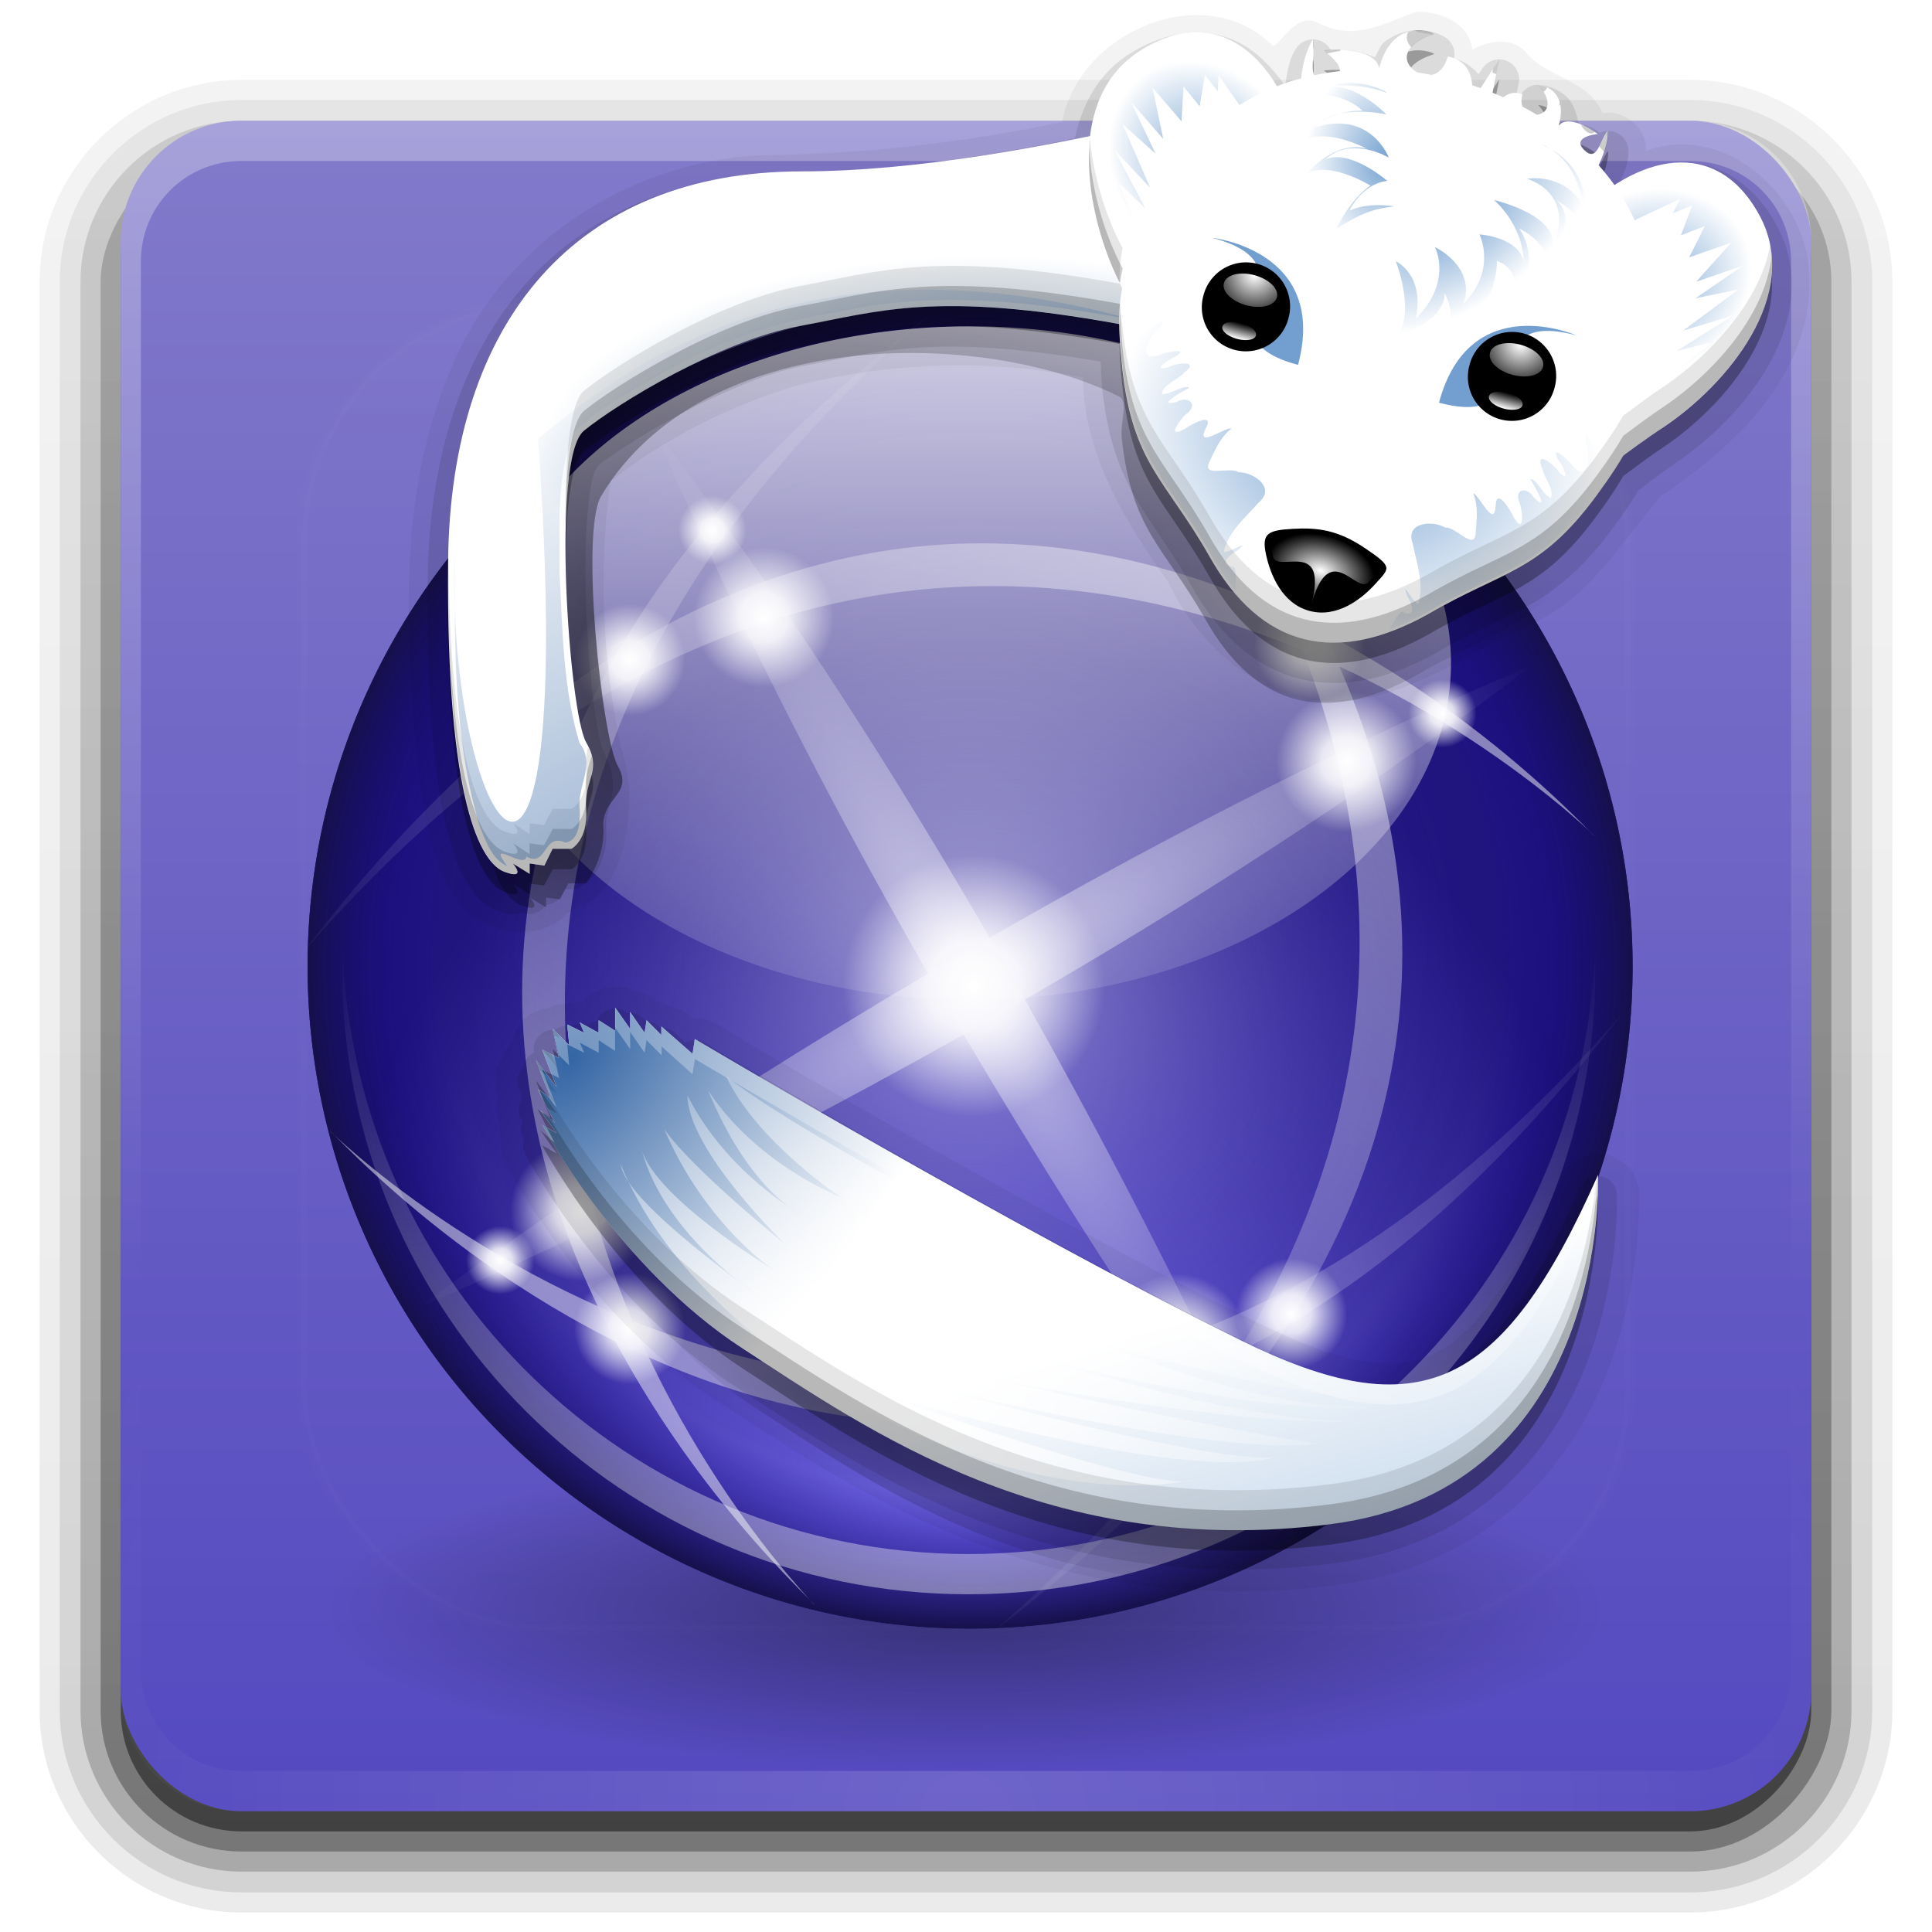 <?xml version="1.0" encoding="UTF-8" standalone="no"?>
<!-- Created with Inkscape (http://www.inkscape.org/) -->

<svg
   xmlns:svg="http://www.w3.org/2000/svg"
   xmlns="http://www.w3.org/2000/svg"
   xmlns:xlink="http://www.w3.org/1999/xlink"
   version="1.0"
   width="96"
   height="96"
   id="svg2408">
  <defs
     id="defs2410">
    <linearGradient
       id="linearGradient5183">
      <stop
         id="stop5185"
         style="stop-color:#ffffff;stop-opacity:1"
         offset="0" />
      <stop
         id="stop5187"
         style="stop-color:#ffffff;stop-opacity:0"
         offset="1" />
    </linearGradient>
    <linearGradient
       id="linearGradient5173">
      <stop
         id="stop5175"
         style="stop-color:#7469ea;stop-opacity:1"
         offset="0" />
      <stop
         id="stop5177"
         style="stop-color:#20157e;stop-opacity:1"
         offset="1" />
    </linearGradient>
    <linearGradient
       id="linearGradient5157">
      <stop
         id="stop5159"
         style="stop-color:#000000;stop-opacity:1"
         offset="0" />
      <stop
         id="stop5161"
         style="stop-color:#000000;stop-opacity:0"
         offset="1" />
    </linearGradient>
    <linearGradient
       x1="45.448"
       y1="92.54"
       x2="45.448"
       y2="7.017"
       id="ButtonShadow"
       gradientUnits="userSpaceOnUse"
       gradientTransform="scale(1.006,0.994)">
      <stop
         id="stop3750"
         style="stop-color:#000000;stop-opacity:1"
         offset="0" />
      <stop
         id="stop3752"
         style="stop-color:#000000;stop-opacity:0.588"
         offset="1" />
    </linearGradient>
    <linearGradient
       id="linearGradient3737">
      <stop
         id="stop3739"
         style="stop-color:#ffffff;stop-opacity:1"
         offset="0" />
      <stop
         id="stop3741"
         style="stop-color:#ffffff;stop-opacity:0"
         offset="1" />
    </linearGradient>
    <linearGradient
       id="linearGradient3700">
      <stop
         id="stop3702"
         style="stop-color:#5449c0;stop-opacity:1"
         offset="0" />
      <stop
         id="stop3704"
         style="stop-color:#827aca;stop-opacity:1"
         offset="1" />
    </linearGradient>
    <filter
       color-interpolation-filters="sRGB"
       id="filter3174">
      <feGaussianBlur
         id="feGaussianBlur3176"
         stdDeviation="1.71" />
    </filter>
    <linearGradient
       x1="36.357"
       y1="6"
       x2="36.357"
       y2="63.893"
       id="linearGradient3188"
       xlink:href="#linearGradient3737"
       gradientUnits="userSpaceOnUse" />
    <filter
       x="-0.192"
       y="-0.192"
       width="1.384"
       height="1.384"
       color-interpolation-filters="sRGB"
       id="filter3794">
      <feGaussianBlur
         id="feGaussianBlur3796"
         stdDeviation="5.28" />
    </filter>
    <linearGradient
       x1="48"
       y1="20.221"
       x2="48"
       y2="138.661"
       id="linearGradient3613"
       xlink:href="#linearGradient3737"
       gradientUnits="userSpaceOnUse" />
    <radialGradient
       cx="48"
       cy="90.172"
       r="42"
       fx="48"
       fy="90.172"
       id="radialGradient3619"
       xlink:href="#linearGradient3737"
       gradientUnits="userSpaceOnUse"
       gradientTransform="matrix(1.157,0,0,0.996,-7.551,0.197)" />
    <clipPath
       id="clipPath3613">
      <rect
         width="84"
         height="84"
         rx="6"
         ry="6"
         x="6"
         y="6"
         id="rect3615"
         style="fill:#ffffff;fill-opacity:1;fill-rule:nonzero;stroke:none" />
    </clipPath>
    <linearGradient
       x1="48"
       y1="90"
       x2="48"
       y2="5.988"
       id="linearGradient3617"
       xlink:href="#linearGradient3700"
       gradientUnits="userSpaceOnUse" />
    <linearGradient
       x1="45.448"
       y1="92.54"
       x2="45.448"
       y2="7.017"
       id="ButtonShadow-0"
       gradientUnits="userSpaceOnUse"
       gradientTransform="matrix(1.006,0,0,0.994,100,0)">
      <stop
         id="stop3750-8"
         style="stop-color:#000000;stop-opacity:1"
         offset="0" />
      <stop
         id="stop3752-5"
         style="stop-color:#000000;stop-opacity:0.588"
         offset="1" />
    </linearGradient>
    <linearGradient
       x1="32.251"
       y1="6.132"
       x2="32.251"
       y2="90.239"
       id="linearGradient3780"
       xlink:href="#ButtonShadow-0"
       gradientUnits="userSpaceOnUse"
       gradientTransform="matrix(1.024,0,0,1.012,-1.143,-98.071)" />
    <linearGradient
       x1="32.251"
       y1="6.132"
       x2="32.251"
       y2="90.239"
       id="linearGradient3772"
       xlink:href="#ButtonShadow-0"
       gradientUnits="userSpaceOnUse"
       gradientTransform="matrix(1.024,0,0,1.012,-1.143,-98.071)" />
    <linearGradient
       x1="32.251"
       y1="6.132"
       x2="32.251"
       y2="90.239"
       id="linearGradient3725"
       xlink:href="#ButtonShadow-0"
       gradientUnits="userSpaceOnUse"
       gradientTransform="matrix(1.024,0,0,1.012,-1.143,-98.071)" />
    <linearGradient
       x1="32.251"
       y1="6.132"
       x2="32.251"
       y2="90.239"
       id="linearGradient3721"
       xlink:href="#ButtonShadow-0"
       gradientUnits="userSpaceOnUse"
       gradientTransform="translate(0,-97)" />
    <linearGradient
       x1="32.251"
       y1="6.132"
       x2="32.251"
       y2="90.239"
       id="linearGradient3026"
       xlink:href="#ButtonShadow-0"
       gradientUnits="userSpaceOnUse"
       gradientTransform="matrix(1.024,0,0,1.012,-1.143,-98.071)" />
    <linearGradient
       id="linearGradient3657">
      <stop
         id="stop3659"
         style="stop-color:#ffffff;stop-opacity:1"
         offset="0" />
      <stop
         id="stop3661"
         style="stop-color:#ffffff;stop-opacity:0"
         offset="1" />
    </linearGradient>
    <linearGradient
       id="linearGradient6348">
      <stop
         id="stop6350"
         style="stop-color:#ffffff;stop-opacity:0.442"
         offset="0" />
      <stop
         id="stop6356"
         style="stop-color:#13059a;stop-opacity:0"
         offset="0.8" />
      <stop
         id="stop6352"
         style="stop-color:#16104b;stop-opacity:1"
         offset="1" />
    </linearGradient>
    <linearGradient
       id="linearGradient12684">
      <stop
         id="stop12686"
         style="stop-color:#ffffff;stop-opacity:1"
         offset="0" />
      <stop
         id="stop12692"
         style="stop-color:#ffffff;stop-opacity:0.845"
         offset="0.35" />
      <stop
         id="stop12688"
         style="stop-color:#ffffff;stop-opacity:0"
         offset="1" />
    </linearGradient>
    <linearGradient
       id="linearGradient2762">
      <stop
         id="stop2764"
         style="stop-color:#000000;stop-opacity:0.706"
         offset="0" />
      <stop
         id="stop4540"
         style="stop-color:#000000;stop-opacity:0.353"
         offset="0.4" />
      <stop
         id="stop2766"
         style="stop-color:#000000;stop-opacity:0"
         offset="1" />
    </linearGradient>
    <linearGradient
       id="linearGradient3785">
      <stop
         id="stop3787"
         style="stop-color:#ffffff;stop-opacity:1"
         offset="0" />
      <stop
         id="stop3789"
         style="stop-color:#ffffff;stop-opacity:0"
         offset="1" />
    </linearGradient>
    <linearGradient
       id="linearGradient7357">
      <stop
         id="stop7359"
         style="stop-color:#ffffff;stop-opacity:1"
         offset="0" />
      <stop
         id="stop7361"
         style="stop-color:#ffffff;stop-opacity:0"
         offset="1" />
    </linearGradient>
    <linearGradient
       id="linearGradient5537">
      <stop
         id="stop5539"
         style="stop-color:#73a0d0;stop-opacity:1"
         offset="0" />
      <stop
         id="stop5541"
         style="stop-color:#ffffff;stop-opacity:1"
         offset="1" />
    </linearGradient>
    <linearGradient
       id="linearGradient9111">
      <stop
         id="stop9113"
         style="stop-color:#ffffff;stop-opacity:1"
         offset="0" />
      <stop
         id="stop9115"
         style="stop-color:#ffffff;stop-opacity:0"
         offset="1" />
    </linearGradient>
    <linearGradient
       id="linearGradient10381">
      <stop
         id="stop10383"
         style="stop-color:#3465a4;stop-opacity:1"
         offset="0" />
      <stop
         id="stop10385"
         style="stop-color:#3465a4;stop-opacity:0"
         offset="1" />
    </linearGradient>
    <linearGradient
       x1="185.184"
       y1="178.868"
       x2="185.184"
       y2="162.244"
       id="linearGradient5016"
       xlink:href="#linearGradient9111"
       gradientUnits="userSpaceOnUse" />
    <radialGradient
       cx="185.184"
       cy="162.244"
       r="8.312"
       fx="185.184"
       fy="162.244"
       id="radialGradient5018"
       xlink:href="#linearGradient9111"
       gradientUnits="userSpaceOnUse"
       gradientTransform="matrix(1.766,0,0,3.005,-141.838,-325.263)" />
    <linearGradient
       x1="185.184"
       y1="178.868"
       x2="185.184"
       y2="162.244"
       id="linearGradient5020"
       xlink:href="#linearGradient9111"
       gradientUnits="userSpaceOnUse" />
    <radialGradient
       cx="185.184"
       cy="162.244"
       r="8.312"
       fx="185.184"
       fy="162.244"
       id="radialGradient5022"
       xlink:href="#linearGradient9111"
       gradientUnits="userSpaceOnUse"
       gradientTransform="matrix(1.766,0,0,3.005,-141.838,-325.263)" />
    <radialGradient
       cx="156.5"
       cy="148.5"
       r="19.5"
       fx="156.5"
       fy="148.5"
       id="radialGradient5024"
       xlink:href="#linearGradient12684"
       gradientUnits="userSpaceOnUse" />
    <radialGradient
       cx="156.5"
       cy="148.5"
       r="19.5"
       fx="156.5"
       fy="148.5"
       id="radialGradient5026"
       xlink:href="#linearGradient12684"
       gradientUnits="userSpaceOnUse" />
    <radialGradient
       cx="156.5"
       cy="148.5"
       r="19.5"
       fx="156.5"
       fy="148.5"
       id="radialGradient5028"
       xlink:href="#linearGradient12684"
       gradientUnits="userSpaceOnUse" />
    <radialGradient
       cx="156.5"
       cy="148.5"
       r="19.5"
       fx="156.5"
       fy="148.5"
       id="radialGradient5030"
       xlink:href="#linearGradient12684"
       gradientUnits="userSpaceOnUse" />
    <radialGradient
       cx="156.5"
       cy="148.5"
       r="19.5"
       fx="156.5"
       fy="148.5"
       id="radialGradient5032"
       xlink:href="#linearGradient12684"
       gradientUnits="userSpaceOnUse" />
    <radialGradient
       cx="156.5"
       cy="148.5"
       r="19.5"
       fx="156.5"
       fy="148.5"
       id="radialGradient5034"
       xlink:href="#linearGradient12684"
       gradientUnits="userSpaceOnUse" />
    <radialGradient
       cx="156.5"
       cy="148.5"
       r="19.5"
       fx="156.5"
       fy="148.5"
       id="radialGradient5036"
       xlink:href="#linearGradient12684"
       gradientUnits="userSpaceOnUse" />
    <radialGradient
       cx="156.5"
       cy="148.5"
       r="19.5"
       fx="156.5"
       fy="148.5"
       id="radialGradient5038"
       xlink:href="#linearGradient12684"
       gradientUnits="userSpaceOnUse" />
    <radialGradient
       cx="156.5"
       cy="148.5"
       r="19.5"
       fx="156.5"
       fy="148.5"
       id="radialGradient5042"
       xlink:href="#linearGradient12684"
       gradientUnits="userSpaceOnUse" />
    <radialGradient
       cx="156.5"
       cy="148.5"
       r="19.5"
       fx="156.5"
       fy="148.5"
       id="radialGradient5048"
       xlink:href="#linearGradient12684"
       gradientUnits="userSpaceOnUse" />
    <linearGradient
       x1="98"
       y1="240.92"
       x2="420"
       y2="240.92"
       id="linearGradient5050"
       xlink:href="#linearGradient3657"
       gradientUnits="userSpaceOnUse"
       gradientTransform="matrix(0.543,-0.941,0.941,0.543,-156.67,314.829)" />
    <linearGradient
       x1="98"
       y1="240.92"
       x2="420"
       y2="240.92"
       id="linearGradient5052"
       xlink:href="#linearGradient3657"
       gradientUnits="userSpaceOnUse"
       gradientTransform="matrix(-0.941,0.543,0.543,0.941,334.225,-173.067)" />
    <linearGradient
       x1="98"
       y1="240.92"
       x2="420"
       y2="240.92"
       id="linearGradient5054"
       xlink:href="#linearGradient3657"
       gradientUnits="userSpaceOnUse"
       gradientTransform="matrix(0.941,-0.543,-0.543,-0.941,150.774,625.274)" />
    <linearGradient
       x1="98"
       y1="240.92"
       x2="420"
       y2="240.92"
       id="linearGradient5056"
       xlink:href="#linearGradient3657"
       gradientUnits="userSpaceOnUse"
       gradientTransform="matrix(-0.543,0.941,-0.941,-0.543,641.67,131.378)" />
    <radialGradient
       cx="246.353"
       cy="226.883"
       r="154.358"
       fx="246.353"
       fy="226.883"
       id="radialGradient5058"
       xlink:href="#linearGradient3657"
       gradientUnits="userSpaceOnUse"
       gradientTransform="matrix(1,-0.577,0.124,0.215,-28.136,320.379)" />
    <radialGradient
       cx="246.353"
       cy="226.883"
       r="154.358"
       fx="246.353"
       fy="226.883"
       id="radialGradient5060"
       xlink:href="#linearGradient3657"
       gradientUnits="userSpaceOnUse"
       gradientTransform="matrix(-0.577,-1,0.215,-0.124,339.848,501.371)" />
    <radialGradient
       cx="48"
       cy="80"
       r="24"
       fx="48"
       fy="80"
       id="radialGradient5165"
       xlink:href="#linearGradient5157"
       gradientUnits="userSpaceOnUse"
       gradientTransform="matrix(1,0,0,0.333,0,53.333)" />
    <radialGradient
       cx="69.945"
       cy="222.161"
       r="183.908"
       fx="69.945"
       fy="222.161"
       id="radialGradient5167"
       xlink:href="#linearGradient3657"
       gradientUnits="userSpaceOnUse"
       gradientTransform="matrix(1.354,0,0,1.354,-33.889,-78.631)" />
    <radialGradient
       cx="49.71"
       cy="222.161"
       r="183.908"
       fx="49.71"
       fy="222.161"
       id="radialGradient5169"
       xlink:href="#linearGradient3657"
       gradientUnits="userSpaceOnUse"
       gradientTransform="matrix(1.354,0,0,1.354,-33.889,-78.631)" />
    <radialGradient
       cx="244.72"
       cy="222.161"
       r="183.908"
       fx="244.72"
       fy="222.161"
       id="radialGradient5171"
       xlink:href="#linearGradient6348"
       gradientUnits="userSpaceOnUse" />
    <radialGradient
       cx="110.925"
       cy="222.161"
       r="183.908"
       fx="110.925"
       fy="222.161"
       id="radialGradient5179"
       xlink:href="#linearGradient5173"
       gradientUnits="userSpaceOnUse"
       gradientTransform="matrix(1.217,0,0,1,-24.09,0)" />
    <linearGradient
       x1="60.812"
       y1="222.161"
       x2="485.959"
       y2="222.161"
       id="linearGradient5189"
       xlink:href="#linearGradient5183"
       gradientUnits="userSpaceOnUse" />
    <linearGradient
       x1="53"
       y1="79"
       x2="53"
       y2="47"
       id="linearGradient3314"
       xlink:href="#linearGradient5183"
       gradientUnits="userSpaceOnUse" />
    <radialGradient
       cx="235.334"
       cy="388.712"
       r="126.069"
       fx="235.334"
       fy="388.712"
       id="radialGradient3361"
       xlink:href="#linearGradient3785"
       gradientUnits="userSpaceOnUse"
       gradientTransform="matrix(0.216,0,0,0.19,-8.134,-4.483)" />
    <radialGradient
       cx="129.828"
       cy="205.847"
       r="169.407"
       fx="129.828"
       fy="205.847"
       id="radialGradient3364"
       xlink:href="#linearGradient10381"
       gradientUnits="userSpaceOnUse"
       gradientTransform="matrix(0.076,0.063,-0.105,0.127,40.084,18.248)" />
    <linearGradient
       x1="508.028"
       y1="546.036"
       x2="452.004"
       y2="336.95"
       id="linearGradient3367"
       xlink:href="#linearGradient5537"
       gradientUnits="userSpaceOnUse"
       gradientTransform="matrix(0.156,0,0,0.156,8.134,7.685)" />
    <radialGradient
       cx="142.696"
       cy="188.133"
       r="76.514"
       fx="142.696"
       fy="188.133"
       id="radialGradient3370"
       xlink:href="#linearGradient2762"
       gradientUnits="userSpaceOnUse"
       gradientTransform="matrix(0.268,0,0,0.172,14.873,33.905)" />
    <radialGradient
       cx="211.681"
       cy="126.362"
       r="14.333"
       fx="211.681"
       fy="126.362"
       id="radialGradient3539"
       xlink:href="#linearGradient5537"
       gradientUnits="userSpaceOnUse"
       gradientTransform="matrix(0.286,-0.007,0.009,0.354,7.281,-35.267)" />
    <radialGradient
       cx="231.537"
       cy="137.962"
       r="22.608"
       fx="231.537"
       fy="137.962"
       id="radialGradient3543"
       xlink:href="#linearGradient5537"
       gradientUnits="userSpaceOnUse"
       gradientTransform="matrix(0.119,0.157,-0.287,0.218,84.486,-55.854)" />
    <radialGradient
       cx="221.516"
       cy="231.316"
       r="13.714"
       fx="221.516"
       fy="231.316"
       id="radialGradient3546"
       xlink:href="#linearGradient7357"
       gradientUnits="userSpaceOnUse"
       gradientTransform="matrix(0.191,0.051,-0.034,0.125,31.182,-11.854)" />
    <radialGradient
       cx="221.797"
       cy="186.603"
       r="66.984"
       fx="221.797"
       fy="186.603"
       id="radialGradient3550"
       xlink:href="#linearGradient5537"
       gradientUnits="userSpaceOnUse"
       gradientTransform="matrix(-0.038,0.143,-0.175,-0.047,108.506,-0.96)" />
    <radialGradient
       cx="167.686"
       cy="141.668"
       r="21.773"
       fx="167.686"
       fy="141.668"
       id="radialGradient3566"
       xlink:href="#linearGradient5537"
       gradientUnits="userSpaceOnUse"
       gradientTransform="matrix(-0.191,-0.11,-0.155,0.189,135.662,5.808)" />
    <radialGradient
       cx="167.686"
       cy="141.668"
       r="21.773"
       fx="167.686"
       fy="141.668"
       id="radialGradient3569"
       xlink:href="#linearGradient5537"
       gradientUnits="userSpaceOnUse"
       gradientTransform="matrix(0.22,-7.0695628e-8,0.04,0.241,17.398,-25.881)" />
    <linearGradient
       x1="339.833"
       y1="306.923"
       x2="183.82"
       y2="36.701"
       id="linearGradient3572"
       xlink:href="#linearGradient10381"
       gradientUnits="userSpaceOnUse"
       gradientTransform="matrix(0.156,0,0,0.156,8.134,7.685)" />
    <radialGradient
       cx="262.095"
       cy="89.625"
       r="142.27"
       fx="262.095"
       fy="89.625"
       id="radialGradient3577"
       xlink:href="#linearGradient5537"
       gradientUnits="userSpaceOnUse"
       gradientTransform="matrix(0.156,0,0,0.07,8.134,16.401)" />
    <radialGradient
       cx="104.979"
       cy="98.51"
       r="94.905"
       fx="104.979"
       fy="98.51"
       id="radialGradient3580"
       xlink:href="#linearGradient2762"
       gradientUnits="userSpaceOnUse"
       gradientTransform="matrix(0.405,0,0,0.261,-2.893,7.716)" />
    <linearGradient
       id="linearGradient12684-9">
      <stop
         id="stop12686-8"
         style="stop-color:#ffffff;stop-opacity:1"
         offset="0" />
      <stop
         id="stop12692-9"
         style="stop-color:#ffffff;stop-opacity:0.845"
         offset="0.35" />
      <stop
         id="stop12688-3"
         style="stop-color:#ffffff;stop-opacity:0"
         offset="1" />
    </linearGradient>
    <radialGradient
       cx="156.5"
       cy="148.5"
       r="19.5"
       fx="156.5"
       fy="148.5"
       id="radialGradient5040-1"
       xlink:href="#linearGradient12684-9"
       gradientUnits="userSpaceOnUse" />
    <radialGradient
       cx="156.5"
       cy="148.5"
       r="19.5"
       fx="156.5"
       fy="148.5"
       id="radialGradient5046-8"
       xlink:href="#linearGradient12684-9"
       gradientUnits="userSpaceOnUse" />
    <radialGradient
       cx="156.5"
       cy="148.5"
       r="19.5"
       fx="156.5"
       fy="148.5"
       id="radialGradient3635"
       xlink:href="#linearGradient12684-9"
       gradientUnits="userSpaceOnUse" />
  </defs>
  <g
     id="layer2"
     style="display:none">
    <rect
       width="86"
       height="85"
       rx="6"
       ry="6"
       x="5"
       y="7"
       id="rect3745"
       style="opacity:0.9;fill:url(#ButtonShadow);fill-opacity:1;fill-rule:nonzero;stroke:none;filter:url(#filter3174)" />
  </g>
  <g
     id="layer3">
    <path
       d="m 12,-95.031 c -5.511,0 -10.031,4.52 -10.031,10.031 l 0,71 c 0,5.511 4.52,10.031 10.031,10.031 l 72,0 c 5.511,0 10.031,-4.52 10.031,-10.031 l 0,-71 c 0,-5.511 -4.52,-10.031 -10.031,-10.031 l -72,0 z"
       transform="scale(1,-1)"
       id="path3786"
       style="opacity:0.08;fill:url(#linearGradient3026);fill-opacity:1;fill-rule:nonzero;stroke:none;display:inline" />
    <path
       d="m 12,-94.031 c -4.972,0 -9.031,4.06 -9.031,9.031 l 0,71 c 0,4.972 4.06,9.031 9.031,9.031 l 72,0 c 4.972,0 9.031,-4.06 9.031,-9.031 l 0,-71 c 0,-4.972 -4.06,-9.031 -9.031,-9.031 l -72,0 z"
       transform="scale(1,-1)"
       id="path3778"
       style="opacity:0.1;fill:url(#linearGradient3780);fill-opacity:1;fill-rule:nonzero;stroke:none;display:inline" />
    <path
       d="m 12,-93 c -4.409,0 -8,3.591 -8,8 l 0,71 c 0,4.409 3.591,8 8,8 l 72,0 c 4.409,0 8,-3.591 8,-8 l 0,-71 c 0,-4.409 -3.591,-8 -8,-8 l -72,0 z"
       transform="scale(1,-1)"
       id="path3770"
       style="opacity:0.2;fill:url(#linearGradient3772);fill-opacity:1;fill-rule:nonzero;stroke:none;display:inline" />
    <rect
       width="86"
       height="85"
       rx="7"
       ry="7"
       x="5"
       y="-92"
       transform="scale(1,-1)"
       id="rect3723"
       style="opacity:0.3;fill:url(#linearGradient3725);fill-opacity:1;fill-rule:nonzero;stroke:none;display:inline" />
    <rect
       width="84"
       height="84"
       rx="6"
       ry="6"
       x="6"
       y="-91"
       transform="scale(1,-1)"
       id="rect3716"
       style="opacity:0.45;fill:url(#linearGradient3721);fill-opacity:1;fill-rule:nonzero;stroke:none;display:inline" />
  </g>
  <g
     id="layer1">
    <rect
       width="84"
       height="84"
       rx="6"
       ry="6"
       x="6"
       y="6"
       id="rect2419"
       style="fill:url(#linearGradient3617);fill-opacity:1;fill-rule:nonzero;stroke:none" />
    <path
       d="M 12,6 C 8.676,6 6,8.676 6,12 l 0,2 0,68 0,2 c 0,0.335 0.041,0.651 0.094,0.969 0.049,0.296 0.097,0.597 0.188,0.875 0.01,0.03 0.021,0.064 0.031,0.094 0.099,0.288 0.235,0.547 0.375,0.812 0.145,0.274 0.316,0.536 0.5,0.781 0.184,0.246 0.374,0.473 0.594,0.688 0.44,0.428 0.943,0.815 1.5,1.094 0.279,0.14 0.573,0.247 0.875,0.344 -0.256,-0.1 -0.487,-0.236 -0.719,-0.375 -0.007,-0.004 -0.024,0.004 -0.031,0 -0.032,-0.019 -0.062,-0.043 -0.094,-0.062 -0.12,-0.077 -0.231,-0.164 -0.344,-0.25 -0.106,-0.081 -0.213,-0.161 -0.312,-0.25 C 8.478,88.557 8.309,88.373 8.156,88.188 8.049,88.057 7.938,87.922 7.844,87.781 7.819,87.743 7.805,87.695 7.781,87.656 7.716,87.553 7.651,87.452 7.594,87.344 7.493,87.149 7.388,86.928 7.312,86.719 7.305,86.697 7.289,86.678 7.281,86.656 7.249,86.564 7.245,86.469 7.219,86.375 7.188,86.268 7.148,86.172 7.125,86.062 7.052,85.721 7,85.364 7,85 L 7,83 7,15 7,13 C 7,10.218 9.218,8 12,8 l 2,0 68,0 2,0 c 2.782,0 5,2.218 5,5 l 0,2 0,68 0,2 c 0,0.364 -0.052,0.721 -0.125,1.062 -0.044,0.207 -0.088,0.398 -0.156,0.594 -0.008,0.022 -0.023,0.041 -0.031,0.062 -0.063,0.174 -0.138,0.367 -0.219,0.531 -0.042,0.083 -0.079,0.17 -0.125,0.25 -0.055,0.097 -0.127,0.188 -0.188,0.281 -0.094,0.141 -0.205,0.276 -0.312,0.406 -0.143,0.174 -0.303,0.347 -0.469,0.5 -0.011,0.01 -0.02,0.021 -0.031,0.031 -0.138,0.126 -0.285,0.234 -0.438,0.344 -0.103,0.073 -0.204,0.153 -0.312,0.219 -0.007,0.004 -0.024,-0.004 -0.031,0 -0.232,0.139 -0.463,0.275 -0.719,0.375 0.302,-0.097 0.596,-0.204 0.875,-0.344 0.557,-0.279 1.06,-0.666 1.5,-1.094 0.22,-0.214 0.409,-0.442 0.594,-0.688 0.184,-0.246 0.355,-0.508 0.5,-0.781 0.14,-0.265 0.276,-0.525 0.375,-0.812 0.01,-0.031 0.021,-0.063 0.031,-0.094 0.09,-0.278 0.139,-0.579 0.188,-0.875 C 89.959,84.651 90,84.335 90,84 l 0,-2 0,-68 0,-2 C 90,8.676 87.324,6 84,6 L 12,6 z"
       id="rect3728"
       style="opacity:0.3;fill:url(#linearGradient3188);fill-opacity:1;fill-rule:nonzero;stroke:none" />
    <path
       d="M 12,90 C 8.676,90 6,87.324 6,84 L 6,82 6,14 6,12 c 0,-0.335 0.041,-0.651 0.094,-0.969 0.049,-0.296 0.097,-0.597 0.188,-0.875 C 6.291,10.126 6.302,10.093 6.312,10.062 6.411,9.775 6.547,9.515 6.688,9.25 6.832,8.976 7.003,8.714 7.188,8.469 7.372,8.223 7.561,7.995 7.781,7.781 8.221,7.353 8.724,6.967 9.281,6.688 9.56,6.548 9.855,6.441 10.156,6.344 9.9,6.444 9.67,6.58 9.438,6.719 c -0.007,0.004 -0.024,-0.004 -0.031,0 -0.032,0.019 -0.062,0.043 -0.094,0.062 -0.12,0.077 -0.231,0.164 -0.344,0.25 -0.106,0.081 -0.213,0.161 -0.312,0.25 C 8.478,7.443 8.309,7.627 8.156,7.812 8.049,7.943 7.938,8.078 7.844,8.219 7.819,8.257 7.805,8.305 7.781,8.344 7.716,8.447 7.651,8.548 7.594,8.656 7.493,8.851 7.388,9.072 7.312,9.281 7.305,9.303 7.289,9.322 7.281,9.344 7.249,9.436 7.245,9.531 7.219,9.625 7.188,9.732 7.148,9.828 7.125,9.938 7.052,10.279 7,10.636 7,11 l 0,2 0,68 0,2 c 0,2.782 2.218,5 5,5 l 2,0 68,0 2,0 c 2.782,0 5,-2.218 5,-5 l 0,-2 0,-68 0,-2 C 89,10.636 88.948,10.279 88.875,9.938 88.831,9.731 88.787,9.54 88.719,9.344 88.711,9.322 88.695,9.303 88.688,9.281 88.625,9.108 88.549,8.914 88.469,8.75 88.427,8.667 88.39,8.58 88.344,8.5 88.289,8.403 88.217,8.312 88.156,8.219 88.062,8.078 87.951,7.943 87.844,7.812 87.701,7.638 87.541,7.466 87.375,7.312 87.364,7.302 87.355,7.291 87.344,7.281 87.205,7.156 87.059,7.047 86.906,6.938 86.804,6.864 86.702,6.784 86.594,6.719 c -0.007,-0.004 -0.024,0.004 -0.031,0 -0.232,-0.139 -0.463,-0.275 -0.719,-0.375 0.302,0.097 0.596,0.204 0.875,0.344 0.557,0.279 1.06,0.666 1.5,1.094 0.22,0.214 0.409,0.442 0.594,0.688 0.184,0.246 0.355,0.508 0.5,0.781 0.14,0.265 0.276,0.525 0.375,0.812 0.01,0.031 0.021,0.063 0.031,0.094 0.09,0.278 0.139,0.579 0.188,0.875 C 89.959,11.349 90,11.665 90,12 l 0,2 0,68 0,2 c 0,3.324 -2.676,6 -6,6 l -72,0 z"
       id="path3615"
       style="opacity:0.15;fill:url(#radialGradient3619);fill-opacity:1;fill-rule:nonzero;stroke:none" />
  </g>
  <g
     id="layer5"
     style="display:inline">
    <rect
       width="66"
       height="66"
       rx="12"
       ry="12"
       x="15"
       y="15"
       clip-path="url(#clipPath3613)"
       id="rect3171"
       style="opacity:0.1;fill:url(#linearGradient3613);fill-opacity:1;fill-rule:nonzero;stroke:#ffffff;stroke-width:0.5;stroke-linecap:round;stroke-linejoin:miter;stroke-miterlimit:4;stroke-opacity:1;stroke-dasharray:none;stroke-dashoffset:0;filter:url(#filter3794)" />
  </g>
  <g
     id="layer6">
    <path
       d="m 72,80 a 24,8 0 1 1 -48,0 24,8 0 1 1 48,0 z"
       transform="matrix(1.333,0,0,1,-16,0)"
       id="path5155"
       style="opacity:0.4;color:#000000;fill:url(#radialGradient5165);fill-opacity:1;fill-rule:nonzero;stroke:none;stroke-width:1;marker:none;visibility:visible;display:inline;overflow:visible;enable-background:accumulate" />
    <path
       d="m 428.628,222.161 a 183.908,183.908 0 1 1 -367.816,0 183.908,183.908 0 1 1 367.816,0 z"
       transform="matrix(0,0.13,0.13,0,-60.768,7.983)"
       id="path6358"
       style="fill:url(#radialGradient5169);fill-opacity:1;stroke:none" />
    <path
       d="m 428.628,222.161 a 183.908,183.908 0 1 1 -367.816,0 183.908,183.908 0 1 1 367.816,0 z"
       transform="matrix(0,-0.104,0.14,0,-63.035,86.358)"
       id="path8142"
       style="fill:url(#radialGradient5167);fill-opacity:1;stroke:none" />
    <path
       d="m 428.628,222.161 a 183.908,183.908 0 1 1 -367.816,0 183.908,183.908 0 1 1 367.816,0 z"
       transform="matrix(0,-0.179,0.179,0,8.437,91.822)"
       id="path1872"
       style="fill:url(#radialGradient5179);fill-opacity:1;stroke:none" />
    <path
       d="m 428.628,222.161 a 183.908,183.908 0 1 1 -367.816,0 183.908,183.908 0 1 1 367.816,0 z"
       transform="matrix(0,-0.179,0.179,0,8.437,91.822)"
       id="path5461"
       style="fill:url(#radialGradient5171);fill-opacity:1;stroke:none" />
    <g
       transform="matrix(0.179,0,0,0.179,4.406,8.393)"
       id="g11789"
       style="opacity:0.5">
      <path
         d="m 201.582,398.665 c 0,0 -175.986,-177.966 32.579,-358.777 C -1.635,220.039 202.126,397.724 201.582,398.665 z"
         id="path8152"
         style="fill:url(#linearGradient5050);fill-opacity:1;fill-rule:evenodd;stroke:none" />
      <path
         d="m 418.062,185.186 c 0,0 -177.966,-175.986 -358.777,32.58 C 239.435,-18.031 417.12,185.729 418.062,185.186 z"
         id="path9971"
         style="fill:url(#linearGradient5052);fill-opacity:1;fill-rule:evenodd;stroke:none" />
      <path
         d="m 66.938,267.021 c 0,0 177.966,175.986 358.777,-32.58 C 245.565,470.238 67.879,266.478 66.938,267.021 z"
         id="path9981"
         style="fill:url(#linearGradient5054);fill-opacity:1;fill-rule:evenodd;stroke:none" />
      <path
         d="m 283.418,47.542 c 0,0 175.986,177.966 -32.579,358.777 C 486.634,226.168 282.874,48.483 283.418,47.542 z"
         id="path9983"
         style="fill:url(#linearGradient5056);fill-opacity:1;fill-rule:evenodd;stroke:none" />
      <path
         d="M 92,316 C 92,316 262.42,243.532 400.71,137.766 239,206 91,316 92,316 z"
         id="path9993"
         style="fill:url(#radialGradient5058);fill-opacity:1;fill-rule:evenodd;stroke:none" />
      <path
         d="m 335.47,381.236 c 0,0 -72.468,-170.42 -178.234,-308.71 68.234,161.71 178.234,309.71 178.234,308.71 z"
         id="path10888"
         style="fill:url(#radialGradient5060);fill-opacity:1;fill-rule:evenodd;stroke:none" />
    </g>
    <path
       d="m 176,148.5 a 19.5,19.5 0 1 1 -39,0 19.5,19.5 0 1 1 39,0 z"
       transform="matrix(0.334,0,0,0.334,-3.892,-0.625)"
       id="path12694"
       style="fill:url(#radialGradient5048);fill-opacity:1;stroke:none" />
    <path
       d="m 428.628,222.161 a 183.908,183.908 0 1 1 -367.816,0 183.908,183.908 0 1 1 367.816,0 z"
       transform="matrix(0,0.091,0.13,0,19.31,10.682)"
       id="path5181"
       style="opacity:0.8;fill:url(#linearGradient5189);fill-opacity:1;stroke:none" />
    <path
       d="M 17.031,47.094 C 17.021,47.428 17,47.756 17,48.094 c 0,17.196 13.929,31.125 31.125,31.125 17.196,0 31.156,-13.929 31.156,-31.125 0,-0.337 -0.021,-0.666 -0.031,-1 -0.532,16.73 -14.266,30.125 -31.125,30.125 -16.859,0 -30.562,-13.395 -31.094,-30.125 z"
       id="path5191"
       style="opacity:0.4;fill:url(#linearGradient3314);fill-opacity:1;stroke:none" />
    <path
       d="m 176,148.5 a 19.5,19.5 0 1 1 -39,0 19.5,19.5 0 1 1 39,0 z"
       transform="matrix(0.179,0,0,0.179,0.832,33.589)"
       id="path12738"
       style="fill:url(#radialGradient5036);fill-opacity:1;stroke:none;display:inline" />
    <path
       d="m 176,148.5 a 19.5,19.5 0 1 1 -39,0 19.5,19.5 0 1 1 39,0 z"
       transform="matrix(0.142,0,0,0.142,9.07,44.929)"
       id="path12750"
       style="fill:url(#radialGradient5030);fill-opacity:1;stroke:none;display:inline" />
    <path
       d="m 176,148.5 a 19.5,19.5 0 1 1 -39,0 19.5,19.5 0 1 1 39,0 z"
       transform="matrix(0.087,0,0,0.087,11.242,49.699)"
       id="path12758"
       style="fill:url(#radialGradient5026);fill-opacity:1;stroke:none;display:inline" />
    <path
       d="m 176,148.5 a 19.5,19.5 0 1 1 -39,0 19.5,19.5 0 1 1 39,0 z"
       transform="matrix(0.179,0,0,0.179,30.496,40.2)"
       id="path12734"
       style="fill:url(#radialGradient5038);fill-opacity:1;stroke:none;display:inline" />
    <path
       d="m 176,148.5 a 19.5,19.5 0 1 1 -39,0 19.5,19.5 0 1 1 39,0 z"
       transform="matrix(0.142,0,0,0.142,41.951,44.214)"
       id="path12742"
       style="fill:url(#radialGradient5034);fill-opacity:1;stroke:none;display:inline" />
    <path
       d="m 176,148.5 a 19.5,19.5 0 1 1 -39,0 19.5,19.5 0 1 1 39,0 z"
       transform="matrix(0.087,0,0,0.087,46.445,57.919)"
       id="path12746"
       style="fill:url(#radialGradient5032);fill-opacity:1;stroke:none;display:inline" />
    <path
       d="m 176,148.5 a 19.5,19.5 0 1 1 -39,0 19.5,19.5 0 1 1 39,0 z"
       transform="matrix(0.179,0,0,0.179,9.946,4.104)"
       id="path12726"
       style="fill:url(#radialGradient5042);fill-opacity:1;stroke:none;display:inline" />
    <path
       d="m 176,148.5 a 19.5,19.5 0 1 1 -39,0 19.5,19.5 0 1 1 39,0 z"
       transform="matrix(0.142,0,0,0.142,9.07,11.691)"
       id="path12754"
       style="fill:url(#radialGradient5028);fill-opacity:1;stroke:none;display:inline" />
    <path
       d="m 176,148.5 a 19.5,19.5 0 1 1 -39,0 19.5,19.5 0 1 1 39,0 z"
       transform="matrix(0.087,0,0,0.087,21.785,13.423)"
       id="path12762"
       style="fill:url(#radialGradient5024);fill-opacity:1;stroke:none;display:inline" />
    <path
       d="m 176,148.5 a 19.5,19.5 0 1 1 -39,0 19.5,19.5 0 1 1 39,0 z"
       transform="matrix(0.087,0,0,0.087,58.061,22.537)"
       id="path12714"
       style="fill:url(#radialGradient3635);fill-opacity:1;stroke:none;display:inline" />
    <path
       d="m 176,148.5 a 19.5,19.5 0 1 1 -39,0 19.5,19.5 0 1 1 39,0 z"
       transform="matrix(0.179,0,0,0.179,38.894,11.252)"
       id="path12730"
       style="fill:url(#radialGradient5040-1);fill-opacity:1;stroke:none;display:inline" />
    <path
       d="m 176,148.5 a 19.5,19.5 0 1 1 -39,0 19.5,19.5 0 1 1 39,0 z"
       transform="matrix(0.142,0,0,0.142,42.844,10.977)"
       id="path12698"
       style="fill:url(#radialGradient5046-8);fill-opacity:1;stroke:none;display:inline" />
  </g>
  <g
     id="layer4"
     style="display:inline">
    <path
       d="m 110.562,50.062 0,1.156 -0.812,-0.531 0,0.625 -0.938,-0.5 0.219,0.5 -0.844,-0.406 0.094,1.031 -0.812,-0.812 0.312,1.438 -0.844,-0.406 0.719,1.875 -1.031,-1.344 0.719,1.844 -0.625,-0.406 0.844,1.656 -0.719,-0.625 0.812,1.156 -0.719,-0.406 c 0,0 3.735,7.042 9.969,11.094 6.234,4.052 15.265,10.516 29.188,8.75 13.922,-1.766 13.312,-17.375 13.312,-17.375 -4.779,10.805 -8.982,12.555 -17.781,8.219 C 130.53,61.126 114.531,51.625 114.531,51.625 l -0.125,0.75 L 112.875,51 l 0,0.438 -0.75,-0.75 -0.094,0.625 -0.719,-1.031 0,0.844 -0.75,-1.062 z"
       id="path5222"
       style="fill:#ff2a2a;fill-opacity:1;fill-rule:evenodd;stroke:none" />
    <path
       d="m 30.281,49.031 c -0.035,0.005 -0.128,0.032 -0.125,0.031 0.003,-6.56e-4 -0.128,0.032 -0.125,0.031 0.003,-8.92e-4 -0.128,0.032 -0.125,0.031 0.003,-0.001 -0.159,0.064 -0.156,0.062 0.003,-0.001 -0.128,0.064 -0.125,0.062 0.003,-0.002 -0.128,0.064 -0.125,0.062 0.003,-0.002 -0.128,0.064 -0.125,0.062 0.003,-0.002 -0.096,0.096 -0.094,0.094 0.003,-0.002 -0.128,0.096 -0.125,0.094 0.003,-0.002 -0.096,0.096 -0.094,0.094 0.002,-0.003 -0.096,0.128 -0.094,0.125 -0.031,-0.002 -0.096,-5.3e-5 -0.094,0 0.003,7.1e-5 -0.096,7.1e-5 -0.094,0 0.003,-7.1e-5 -0.128,2.14e-4 -0.125,0 0.003,-2.14e-4 -0.096,0.032 -0.094,0.031 0.003,-3.55e-4 -0.096,4.96e-4 -0.094,0 0.003,-4.96e-4 -0.128,0.032 -0.125,0.031 0.003,-6.35e-4 -0.096,0.032 -0.094,0.031 -0.011,-6.97e-4 -0.032,-2.6e-5 -0.031,0 0.003,1.04e-4 -0.097,4.7e-5 -0.094,0 0.003,-4.7e-5 -0.128,1.97e-4 -0.125,0 0.003,-1.97e-4 -0.096,0.032 -0.094,0.031 0.003,-3.46e-4 -0.128,4.95e-4 -0.125,0 0.003,-4.95e-4 -0.096,0.032 -0.094,0.031 0.003,-6.42e-4 -0.128,0.032 -0.125,0.031 0.003,-7.87e-4 -0.096,0.032 -0.094,0.031 0.003,-9.3e-4 -0.128,0.032 -0.125,0.031 0.003,-0.001 -0.096,0.064 -0.094,0.062 -0.03,0.003 -0.064,1.88e-4 -0.062,0 0.001,-1.5e-4 -0.008,0.028 -0.031,0.031 -0.035,0.005 -0.064,3.27e-4 -0.062,0 0.003,-5.45e-4 -0.128,0.032 -0.125,0.031 0.003,-7.12e-4 -0.128,0.032 -0.125,0.031 0.003,-8.78e-4 -0.097,0.032 -0.094,0.031 0.003,-0.001 -0.128,0.032 -0.125,0.031 0.003,-0.001 -0.096,0.064 -0.094,0.062 0.003,-0.001 -0.128,0.064 -0.125,0.062 0.003,-0.002 -0.096,0.064 -0.094,0.062 0.002,-0.002 -0.096,0.064 -0.094,0.062 0.002,-0.002 -0.096,0.096 -0.094,0.094 0.002,-0.002 -0.096,0.065 -0.094,0.062 0.002,-0.002 -0.096,0.096 -0.094,0.094 0.002,-0.002 -0.064,0.096 -0.062,0.094 0.002,-0.002 -0.064,0.096 -0.062,0.094 0.002,-0.002 -0.095,0.096 -0.094,0.094 0.002,-0.003 -0.033,0.096 -0.031,0.094 0.001,-0.003 -0.064,0.128 -0.062,0.125 0.001,-0.003 -0.064,0.096 -0.062,0.094 0.001,-0.003 -0.032,0.128 -0.031,0.125 9.61e-4,-0.003 -0.032,0.097 -0.031,0.094 7.97e-4,-0.003 -0.032,0.128 -0.031,0.125 2.97e-4,-0.001 0.005,0.034 0,0.062 -6.68e-4,0.004 -0.031,-0.004 -0.031,0 -0.023,0.025 -0.064,0.064 -0.062,0.062 0.002,-0.002 -0.064,0.096 -0.062,0.094 0.002,-0.002 -0.064,0.127 -0.062,0.125 0.002,-0.003 -0.064,0.096 -0.062,0.094 0.002,-0.003 -0.064,0.096 -0.062,0.094 0.001,-0.003 -0.064,0.128 -0.062,0.125 0.001,-0.003 -0.032,0.097 -0.031,0.094 0.001,-0.003 -0.063,0.128 -0.062,0.125 0.002,-0.003 -0.096,0.128 -0.094,0.125 0.002,-0.003 -0.064,0.128 -0.062,0.125 0.002,-0.003 -0.064,0.128 -0.062,0.125 0.001,-0.003 -0.064,0.16 -0.062,0.156 0.001,-0.003 -0.032,0.129 -0.031,0.125 8.76e-4,-0.004 -0.032,0.16 -0.031,0.156 6.23e-4,-0.004 -3.66e-4,0.16 0,0.156 3.66e-4,-0.004 -0.031,0.129 -0.031,0.125 1.07e-4,-0.004 1.52e-4,0.16 0,0.156 -1.52e-4,-0.004 0.032,0.16 0.031,0.156 -4.11e-4,-0.004 6.67e-4,0.129 0,0.125 -6.67e-4,-0.004 0.032,0.16 0.031,0.156 -9.2e-4,-0.004 0.064,0.128 0.062,0.125 a 1.1,1.1 0 0 0 0,0.062 l 0.062,0.125 c -0.01,0.035 -0.063,0.096 -0.062,0.094 8.1e-4,-0.003 -0.032,0.16 -0.031,0.156 5.7e-4,-0.004 -3.28e-4,0.128 0,0.125 3.28e-4,-0.004 -8.3e-5,0.16 0,0.156 8.3e-5,-0.004 1.61e-4,0.129 0,0.125 -1.61e-4,-0.004 4.05e-4,0.16 0,0.156 -4.05e-4,-0.004 0.032,0.128 0.031,0.125 -6.47e-4,-0.003 0.032,0.16 0.031,0.156 -8.86e-4,-0.003 0.032,0.128 0.031,0.125 -2.7e-4,-8.03e-4 0.027,0.019 0.031,0.031 0.006,0.017 -0.009,0.04 0,0.062 -0.004,0.03 -1.44e-4,0.064 0,0.062 2.88e-4,-0.003 -1.21e-4,0.128 0,0.125 1.21e-4,-0.003 4.7e-5,0.128 0,0.125 -4.7e-5,-0.003 2.15e-4,0.097 0,0.094 -2.15e-4,-0.003 3.82e-4,0.128 0,0.125 -3.82e-4,-0.003 0.032,0.128 0.031,0.125 -5.48e-4,-0.003 0.032,0.128 0.031,0.125 -2.85e-4,-0.001 0.025,0.009 0.031,0.031 0.009,0.034 5.24e-4,0.064 0,0.062 -0.004,0.06 -0.031,0.128 -0.031,0.125 5.3e-5,-0.005 0.032,0.224 0.031,0.219 -4.25e-4,-0.005 0.032,0.192 0.031,0.188 -8.99e-4,-0.005 0.033,0.192 0.031,0.188 -0.001,-0.005 0.064,0.192 0.062,0.188 -0.002,-0.005 0.096,0.192 0.094,0.188 0,0 3.831,7.439 10.656,11.875 6.157,4.002 15.907,10.922 30.562,9.062 7.722,-0.98 11.766,-6.042 13.531,-10.625 1.759,-4.568 1.562,-8.844 1.562,-8.844 a 1.1,1.1 0 0 0 0,-0.031 c 2.05e-4,0.004 -5.54e-4,-0.16 0,-0.156 5.54e-4,0.004 -0.032,-0.192 -0.031,-0.188 8.99e-4,0.004 -0.064,-0.16 -0.062,-0.156 0.001,0.004 -0.064,-0.16 -0.062,-0.156 0.002,0.004 -0.064,-0.16 -0.062,-0.156 0.002,0.004 -0.065,-0.16 -0.062,-0.156 0.002,0.004 -0.096,-0.128 -0.094,-0.125 0.003,0.003 -0.128,-0.159 -0.125,-0.156 0.003,0.003 -0.128,-0.128 -0.125,-0.125 0.003,0.003 -0.128,-0.096 -0.125,-0.094 0.003,0.003 -0.128,-0.096 -0.125,-0.094 0.004,0.002 -0.16,-0.096 -0.156,-0.094 0.004,0.002 -0.16,-0.096 -0.156,-0.094 0.004,0.002 -0.16,-0.064 -0.156,-0.062 0.004,0.002 -0.16,-0.064 -0.156,-0.062 0.004,0.001 -0.16,-0.032 -0.156,-0.031 0.004,7.82e-4 -0.192,-0.032 -0.188,-0.031 0.004,4.36e-4 -0.16,-8.7e-5 -0.156,0 0.004,8.7e-5 -0.16,2.63e-4 -0.156,0 0.004,-2.63e-4 -0.192,0.032 -0.188,0.031 0.004,-6.11e-4 -0.16,0.032 -0.156,0.031 0.004,-9.55e-4 -0.191,0.033 -0.188,0.031 0.004,-0.001 -0.16,0.064 -0.156,0.062 0.004,-0.002 -0.16,0.064 -0.156,0.062 0.004,-0.002 -0.129,0.096 -0.125,0.094 0.004,-0.002 -0.16,0.096 -0.156,0.094 0.003,-0.003 -0.128,0.128 -0.125,0.125 0.003,-0.003 -0.128,0.097 -0.125,0.094 0.003,-0.003 -0.128,0.16 -0.125,0.156 0.003,-0.003 -0.096,0.128 -0.094,0.125 0.002,-0.004 -0.096,0.16 -0.094,0.156 0.002,-0.004 -0.064,0.16 -0.062,0.156 -2.314,5.233 -4.443,7.874 -6.375,8.75 -1.95,0.884 -4.437,0.501 -8.625,-1.562 C 57.055,63.051 50.282,59.329 44.906,56.281 42.224,54.761 39.897,53.414 38.219,52.438 36.557,51.47 35.625,50.875 35.625,50.875 a 1.1,1.1 0 0 0 -0.031,0 c 0.003,0.002 -0.128,-0.064 -0.125,-0.062 0.003,0.002 -0.128,-0.064 -0.125,-0.062 0.003,0.001 -0.128,-0.064 -0.125,-0.062 0.003,0.001 -0.128,-0.032 -0.125,-0.031 0.003,8.92e-4 -0.128,-0.032 -0.125,-0.031 0.003,6.73e-4 -0.16,-0.032 -0.156,-0.031 0.003,4.5e-4 -0.128,-2.26e-4 -0.125,0 0.003,2.26e-4 -0.128,0 -0.125,0 0.003,0 -0.16,2.26e-4 -0.156,0 l -0.031,0 -0.125,-0.125 A 1.1,1.1 0 0 0 34.219,50.438 c 0.004,0.003 -0.16,-0.128 -0.156,-0.125 0.004,0.003 -0.192,-0.096 -0.188,-0.094 0.004,0.002 -0.192,-0.096 -0.188,-0.094 0.004,0.002 -0.192,-0.064 -0.188,-0.062 0.005,0.002 -0.192,-0.064 -0.188,-0.062 0.002,3.33e-4 -0.034,0.005 -0.062,0 -0.014,-0.002 -0.015,0.003 -0.031,0 -0.031,-0.018 -0.16,-0.127 -0.156,-0.125 0.004,0.002 -0.192,-0.064 -0.188,-0.062 0.005,0.002 -0.192,-0.064 -0.188,-0.062 0.002,5.03e-4 -0.03,-0.023 -0.062,-0.031 0.003,0.002 -0.128,-0.096 -0.125,-0.094 0.003,0.002 -0.097,-0.064 -0.094,-0.062 0.003,0.002 -0.128,-0.095 -0.125,-0.094 0.003,0.002 -0.128,-0.064 -0.125,-0.062 0.003,0.001 -0.128,-0.032 -0.125,-0.031 0.003,0.001 -0.16,-0.063 -0.156,-0.062 0.003,9.7e-4 -0.128,-0.032 -0.125,-0.031 0.003,7.39e-4 -0.16,-0.032 -0.156,-0.031 0.002,2.52e-4 -0.027,0.004 -0.062,0 0.001,7.62e-4 -0.034,0.014 -0.062,0 -0.019,-0.01 -0.032,-0.032 -0.031,-0.031 0.002,0.001 -0.096,-0.064 -0.094,-0.062 0.003,0.001 -0.096,-0.032 -0.094,-0.031 0.003,8.82e-4 -0.096,-0.032 -0.094,-0.031 0.003,7.47e-4 -0.128,-0.032 -0.125,-0.031 0.003,6.11e-4 -0.096,-4.72e-4 -0.094,0 0.003,4.72e-4 -0.128,-0.032 -0.125,-0.031 0.003,3.32e-4 -0.096,-1.91e-4 -0.094,0 0.003,1.91e-4 -0.128,-5e-5 -0.125,0 0.003,5e-5 -0.096,9.2e-5 -0.094,0 0.003,-9.2e-5 -0.096,2.33e-4 -0.094,0 0.002,-1.75e-4 -0.063,-0.004 -0.094,0 -0.01,0.001 -0.032,9.3e-5 -0.031,0 z"
       id="path5220"
       style="opacity:0.05;fill:#000000;fill-opacity:1;fill-rule:evenodd;stroke:none" />
    <path
       d="m 30.438,50.125 a 0.949,0.949 0 0 0 -0.781,0.625 0.949,0.949 0 0 0 -0.469,0.188 0.949,0.949 0 0 0 -0.031,0 A 0.949,0.949 0 0 0 28.375,51 0.949,0.949 0 0 0 28.344,51 0.949,0.949 0 0 0 27.562,51.188 0.949,0.949 0 0 0 26.531,52.312 0.949,0.949 0 0 0 26,53 a 0.949,0.949 0 0 0 0,0.031 0.949,0.949 0 0 0 -0.25,1 l 0.219,0.531 a 0.949,0.949 0 0 0 -0.094,1 l 0.094,0.219 a 0.949,0.949 0 0 0 0.062,0.844 0.949,0.949 0 0 0 0.062,0.719 c 0,0 3.772,7.206 10.281,11.438 6.198,4.029 15.584,10.715 29.844,8.906 7.309,-0.927 10.958,-5.608 12.625,-9.938 1.667,-4.329 1.5,-8.406 1.5,-8.406 A 0.949,0.949 0 0 0 78.531,59 c -2.356,5.326 -4.527,8.234 -6.906,9.312 -2.379,1.079 -5.293,0.557 -9.594,-1.562 -5.515,-2.717 -12.272,-6.448 -17.656,-9.5 -2.69,-1.525 -5.042,-2.899 -6.719,-3.875 -1.672,-0.973 -2.625,-1.562 -2.625,-1.562 a 0.949,0.949 0 0 0 -0.969,0 L 33.5,51.281 A 0.949,0.949 0 0 0 32.812,51.062 L 32.781,51.031 A 0.949,0.949 0 0 0 32.094,50.75 0.949,0.949 0 0 0 31.188,50.344 0.949,0.949 0 0 0 30.438,50.125 z"
       id="path5215"
       style="opacity:0.1;fill:#000000;fill-opacity:1;fill-rule:evenodd;stroke:none" />
    <path
       d="m 30.562,51.062 0,1.156 -0.812,-0.531 0,0.625 -0.938,-0.5 0.219,0.5 -0.844,-0.406 0.094,1.031 -0.812,-0.812 0.312,1.438 -0.844,-0.406 0.719,1.875 -1.031,-1.344 0.719,1.844 -0.625,-0.406 0.844,1.656 -0.719,-0.625 0.812,1.156 -0.719,-0.406 c 0,0 3.735,7.042 9.969,11.094 6.234,4.052 15.265,10.516 29.188,8.75 C 80.016,74.984 79.406,59.375 79.406,59.375 74.627,70.18 70.424,71.93 61.625,67.594 56.078,64.86 49.299,61.119 43.906,58.062 41.21,56.534 38.863,55.163 37.188,54.188 35.512,53.212 34.531,52.625 34.531,52.625 l -0.125,0.75 L 32.875,52 l 0,0.438 -0.75,-0.75 -0.094,0.625 -0.719,-1.031 0,0.844 -0.75,-1.062 z"
       id="path5204"
       style="opacity:0.3;fill:#000000;fill-opacity:1;fill-rule:evenodd;stroke:none" />
    <path
       d="m 78.476,61.716 c 0,0 0.599,14.986 -12.788,16.685 C 52.3,80.099 43.608,73.905 37.614,70.009 31.619,66.112 28.023,59.319 28.023,59.319 l 0.699,0.4 -0.799,-1.099 0.699,0.599 -0.799,-1.599 0.599,0.4 -0.699,-1.798 0.999,1.299 -0.699,-1.798 0.799,0.4 -0.3,-1.399 0.799,0.799 -0.1,-0.999 0.799,0.4 -0.2,-0.5 0.899,0.5 0,-0.599 0.799,0.5 0,-1.099 0.699,0.999 0,-0.799 0.699,0.999 0.1,-0.599 0.699,0.699 0,-0.4 1.499,1.299 0.1,-0.699 c 0,0 15.407,9.129 26.076,14.387 8.462,4.17 12.488,2.498 17.084,-7.893 z"
       id="path15159"
       style="fill:url(#radialGradient3370);fill-opacity:1;fill-rule:evenodd;stroke:none" />
    <path
       d="m 79.407,58.386 c 0,0 0.623,15.584 -13.299,17.351 C 52.186,77.503 43.147,71.062 36.913,67.01 30.679,62.958 26.939,55.893 26.939,55.893 l 0.727,0.416 -0.831,-1.143 0.727,0.623 -0.831,-1.662 0.623,0.416 -0.727,-1.87 1.039,1.351 -0.727,-1.87 0.831,0.416 -0.312,-1.455 0.831,0.831 -0.104,-1.039 0.831,0.416 -0.208,-0.519 0.935,0.519 0,-0.623 0.831,0.519 0,-1.143 0.727,1.039 0,-0.831 0.727,1.039 0.104,-0.623 0.727,0.727 0,-0.416 1.558,1.351 0.104,-0.727 c 0,0 16.022,9.494 27.117,14.961 8.799,4.336 12.987,2.597 17.766,-8.208 z"
       id="path11276"
       style="fill:url(#linearGradient3367);fill-opacity:1;fill-rule:evenodd;stroke:none" />
    <path
       d="m 79.407,58.386 c 0,0 0.623,15.584 -13.299,17.351 C 52.186,77.503 43.147,71.062 36.913,67.01 30.679,62.958 26.939,55.893 26.939,55.893 l 0.727,0.416 -0.831,-1.143 0.727,0.623 -0.831,-1.662 0.623,0.416 -0.727,-1.87 1.039,1.351 -0.727,-1.87 0.831,0.416 -0.312,-1.455 0.831,0.831 -0.104,-1.039 0.831,0.416 -0.208,-0.519 0.935,0.519 0,-0.623 0.831,0.519 0,-1.143 0.727,1.039 0,-0.831 0.727,1.039 0.104,-0.623 0.727,0.727 0,-0.416 1.558,1.351 0.104,-0.727 c 0,0 16.022,9.494 27.117,14.961 8.799,4.336 12.987,2.597 17.766,-8.208 z"
       id="path13066"
       style="fill:url(#radialGradient3364);fill-opacity:1;fill-rule:evenodd;stroke:none" />
    <path
       d="m 30.838,57.839 c 0.177,1.895 7.003,6.651 7.003,6.651 0,0 -4.818,-3.022 -5.96,-7.373 0.716,2.459 6.584,6.004 6.584,6.004 0,0 -3.379,-2.193 -5.465,-7.019 1.495,2.093 5.958,5.669 5.958,5.669 0,0 -4.778,-4.627 -4.797,-7.335 1.99,3.932 5.682,5.929 5.682,5.929 0,0 -2.571,-1.112 -4.664,-6.193 2.431,3.712 6.588,5.307 6.588,5.307 0,0 -4.153,-2.745 -5.691,-6 4.952,3.904 26.729,15.285 34.159,15.98 -4.152,0.68 -15.87,-2.832 -15.87,-2.832 0,0 9.101,3.9 14.63,3.197 -5.478,0.824 -17.37,-2.347 -17.37,-2.347 0,0 11.928,3.768 16.468,3.02 -4.652,0.81 -19.831,-2.171 -19.831,-2.171 0,0 14.746,3.201 17.327,3.4 -5.254,0.699 -19.7,-2.912 -19.7,-2.912 0,0 15.148,4.196 17.647,3.545 -4.644,1.515 -20.177,-3.248 -20.177,-3.248 0,0 14.259,5.238 15.993,4.417 C 49.533,75.437 34.572,67.198 30.838,57.839 z"
       id="path13072"
       style="fill:url(#radialGradient3361);fill-opacity:1;fill-rule:evenodd;stroke:none" />
    <path
       d="M 26.938,52.156 27,52.312 27.344,52.531 27.25,52.312 26.938,52.156 z m -0.312,0.531 0.531,1.344 0.5,0.281 -0.812,-1.156 0.438,0.375 L 26.625,52.688 z m 0.094,1.438 0.844,1.656 -0.719,-0.625 0.812,1.156 -0.719,-0.406 c 0,0 3.735,7.042 9.969,11.094 C 43.14,71.052 52.172,77.516 66.094,75.75 80.016,73.984 79.406,58.375 79.406,58.375 79.373,58.451 79.346,58.519 79.312,58.594 78.902,62.942 76.78,72.394 66.094,73.75 52.172,75.516 43.14,69.052 36.906,65 31.467,61.465 28.095,55.924 27.281,54.5 l -0.562,-0.375 z"
       id="path5241"
       style="opacity:0.1;fill:#000000;fill-opacity:1;fill-rule:evenodd;stroke:none" />
    <path
       d="m 27.469,51.125 0.062,0.312 0.25,0.125 L 27.75,51.406 27.469,51.125 z M 27,52.188 27.656,53.031 27.406,52.375 27,52.188 z m -0.375,0.5 0.188,0.5 0.375,0.25 -0.562,-0.75 z m 0.406,1.094 0.312,0.75 -0.281,-0.188 0.5,0.438 -0.531,-1 z m -0.312,0.344 0.469,0.938 0.469,0.25 -0.75,-1.062 -0.188,-0.125 z m 0.125,1.031 0.812,1.156 -0.719,-0.406 c 0,0 3.735,7.042 9.969,11.094 6.234,4.052 15.265,10.516 29.188,8.75 13.922,-1.766 13.312,-17.375 13.312,-17.375 -0.01,0.022 -0.021,0.04 -0.031,0.062 C 79.237,61.875 77.909,73.251 66.094,74.75 52.172,76.516 43.14,70.052 36.906,66 31.598,62.549 28.265,57.186 27.344,55.594 l -0.5,-0.438 z"
       id="path5231"
       style="opacity:0.2;fill:#000000;fill-opacity:1;fill-rule:evenodd;stroke:none" />
    <path
       d="m 30.562,50.062 0,1 0.75,1.062 0,-0.844 0.719,1.031 0.094,-0.625 0.75,0.75 0,-0.438 1.531,1.375 0.125,-0.75 c 0,0 15.999,9.501 27.094,14.969 8.781,4.327 12.983,2.589 17.75,-8.156 0.025,-0.613 0.031,-1.062 0.031,-1.062 C 74.627,69.18 70.424,70.93 61.625,66.594 50.53,61.126 34.531,51.625 34.531,51.625 l -0.125,0.75 L 32.875,51 l 0,0.438 -0.75,-0.75 -0.094,0.625 -0.719,-1.031 0,0.844 -0.75,-1.062 z m -0.812,0.625 0,0.625 -0.938,-0.5 0.219,0.5 -0.844,-0.406 0.094,1.031 0.75,0.375 -0.219,-0.5 0.938,0.5 0,-0.625 0.812,0.531 0,-1 L 29.75,50.688 z m -1.469,1.25 -0.812,-0.812 0.281,1.281 0.531,0.531 -0.094,-1.031 0.094,0.031 z m -1.344,0.219 0.469,1.219 0.375,0.188 -0.25,-1.125 -0.594,-0.281 z m -0.312,0.531 0.719,1.844 -0.156,-0.094 0.469,0.594 -0.719,-1.875 0.062,0.031 -0.375,-0.5 z m 0.094,1.438 0.312,0.656 L 26.812,54.188 26.719,54.125 z m 0.125,1.031 0.062,0.094 0.156,0.094 -0.219,-0.188 z m 0.094,0.75 c 0,0 0.246,0.41 0.406,0.688 l 0.219,0.188 -0.375,-0.719 -0.25,-0.156 z"
       id="path5236"
       style="opacity:0.3;fill:#ffffff;fill-opacity:1;fill-rule:evenodd;stroke:none" />
    <path
       d="m 150.406,1.5 c -0.645,0.022 -1.474,0.378 -1.875,1.875 -0.235,-1.15 -2.75,-0.875 -2.75,-0.875 0,0 0.833,0.589 0.812,1.031 -0.432,0.049 -0.86,0.129 -1.281,0.219 -0.182,-0.406 0.052,-1.219 -0.062,-1.781 -0.357,0.54 -0.521,1.318 -0.594,1.938 -0.41,0.111 -0.795,0.254 -1.188,0.406 -1.47,-2.502 -3.881,-3.609 -6.781,-1.812 -1.575,0.976 -2.315,2.52 -2.531,4.25 -4.599,0.956 -9.794,1.781 -14.344,1.781 -11.135,0 -17.459,7.354 -17.562,19.406 -0.104,12.052 1.67,14.959 2.812,15.375 1.143,0.416 0.438,-0.406 0.438,-0.406 l 0.812,0.531 0,-0.531 0.719,0.094 0.438,-0.812 0.938,0 c 0,0 0.823,-0.41 0.719,-1.969 -0.104,-1.558 0.831,-1.889 0,-3.344 -0.831,-1.455 -1.756,-14.118 -0.094,-15.469 1.662,-1.351 6.739,-4.46 10.688,-5.188 3.948,-0.727 6.763,-1.787 15.906,-0.125 0.005,0.611 0.057,1.319 0.156,2.219 0.523,4.759 2.133,5.512 4.281,9.281 2.612,4.667 6.363,5.472 10.906,2.938 3.745,-2.19 5.541,-2.047 8.375,-5.906 0.581,-0.791 0.994,-1.412 1.312,-1.969 0.681,-0.503 1.355,-1.018 2,-1.438 3.155,-2.117 6.891,-6.568 4.781,-10.5 -1.706,-3.179 -4.567,-3.243 -7.219,-1.531 -0.242,-0.341 -0.5,-0.654 -0.781,-0.969 0.2,-0.418 0.496,-1.133 0.469,-1.719 -0.406,0.475 -0.53,1.6 -1.188,0.938 -0.658,-0.663 0.656,-0.781 0.656,-0.781 0,0 -1.365,-1.04 -1.906,-0.406 0.511,-1.907 -1.031,-2.031 -1.031,-2.031 0,0 0.639,0.666 0.406,1.188 -0.078,0.174 -0.255,0.256 -0.469,0.281 -0.235,-0.141 -0.474,-0.277 -0.719,-0.406 -0.055,-0.156 -0.068,-0.338 0,-0.594 -0.407,-0.145 -0.74,-0.037 -0.969,0.156 -0.178,-0.079 -0.35,-0.177 -0.531,-0.25 L 154.5,2.938 153.562,4.375 c -0.138,-0.049 -0.267,-0.079 -0.406,-0.125 -0.043,-0.584 -0.301,-1.266 -1.219,-1.438 -0.156,0.581 -0.45,0.835 -0.781,0.906 -0.237,-0.045 -0.481,-0.09 -0.719,-0.125 -0.322,-0.177 -0.561,-0.473 -0.531,-0.781 0.077,-0.794 1.375,-1.125 1.375,-1.125 0,0 -0.109,-0.077 -0.312,-0.125 -0.153,-0.036 -0.348,-0.07 -0.562,-0.062 z"
       id="path5246"
       style="fill:#ff0000;fill-opacity:1;fill-rule:evenodd;stroke:none" />
    <path
       d="m 70.344,0.594 c -1.85,0.702 -3.169,1.466 -5,0.469 C 64.259,0.722 63.571,2.367 63.222,2.263 59.842,-1.115 53.576,1.61 52.781,6.062 47.794,7.121 42.711,7.665 37.616,7.721 31.086,8.109 24.873,12.211 22.404,18.345 c -2.74,6.386 -2.241,13.546 -1.586,20.299 0.505,2.772 0.896,6.773 4.173,7.584 1.042,0.22 2.082,0.063 2.915,-0.572 0.607,-0.664 1.455,-0.696 2.107,-1.388 1.33,-2.02 1.601,-4.902 0.83,-7.174 -0.895,-4.297 -1.129,-8.83 -0.5,-13.188 2.644,-2.081 5.838,-3.704 9.099,-4.706 4.696,-1.205 9.605,-1.385 14.37,-0.451 0.038,3.826 2.077,7.14 4.223,10.151 1.679,3.569 5.389,6.635 9.541,5.837 3.245,-0.525 5.895,-2.625 8.861,-3.894 2.681,-1.347 4.241,-4.026 6.088,-6.199 3.816,-2.516 7.775,-6.331 7.352,-11.302 C 89.577,9.563 85.598,6.07 81.781,7.5 81.867,6.394 80.705,5.422 79.625,5.625 78.963,3.949 76.829,3.852 75.844,2.625 75.145,1.786 73.867,2.047 73.156,2.469 73.013,1.145 71.537,0.533 70.344,0.594 z"
       id="path5267"
       style="opacity:0.05;fill:#000000;fill-opacity:1;fill-rule:evenodd;stroke:none" />
    <path
       d="M 70.375,1.5 C 69.884,1.516 69.276,1.691 68.75,2.125 68.56,2.282 68.469,2.625 68.312,2.844 67.919,2.669 67.546,2.572 67.188,2.531 66.623,2.467 66.381,2.481 66.125,2.5 A 0.994,0.994 0 0 0 64.406,2.406 C 64.03,2.976 63.978,3.562 63.875,4.125 c -0.031,0.01 -0.063,0.021 -0.094,0.031 -0.769,-1.053 -1.688,-1.936 -2.875,-2.312 -1.446,-0.459 -3.117,-0.199 -4.75,0.812 -1.605,0.994 -2.383,2.568 -2.75,4.219 -4.426,0.9 -9.339,1.656 -13.594,1.656 -5.787,0 -10.471,1.962 -13.656,5.531 -3.186,3.569 -4.853,8.677 -4.906,14.875 -0.052,6.075 0.361,9.858 0.969,12.281 0.608,2.423 1.384,3.626 2.5,4.031 0.354,0.129 0.602,0.253 1.094,0.156 0.028,-0.005 0.063,-0.053 0.094,-0.062 A 0.994,0.994 0 0 0 27.094,45 a 0.994,0.994 0 0 0 0.062,-0.031 0.994,0.994 0 0 0 0.75,-0.5 l 0.156,-0.281 0.344,0 a 0.994,0.994 0 0 0 0.438,-0.125 c 0,0 0.47,-0.269 0.781,-0.75 0.311,-0.481 0.564,-1.198 0.5,-2.156 -0.038,-0.577 0.104,-0.832 0.25,-1.406 0.146,-0.574 0.136,-1.48 -0.375,-2.375 0.03,0.053 -0.125,-0.27 -0.219,-0.719 -0.093,-0.449 -0.195,-1.062 -0.281,-1.75 -0.173,-1.376 -0.312,-3.115 -0.375,-4.844 -0.063,-1.729 -0.033,-3.453 0.094,-4.781 0.064,-0.664 0.142,-1.236 0.25,-1.625 0.108,-0.389 0.292,-0.554 0.188,-0.469 1.473,-1.197 6.649,-4.337 10.25,-5 3.901,-0.719 6.457,-1.639 14.781,-0.219 0.027,0.457 0.031,0.867 0.094,1.438 0.273,2.484 0.896,4.059 1.688,5.406 0.791,1.348 1.683,2.465 2.719,4.281 1.393,2.489 3.195,4.076 5.344,4.625 2.148,0.549 4.494,0.033 6.906,-1.312 A 0.994,0.994 0 0 0 71.469,32.375 C 73.273,31.32 74.635,30.836 76,30.062 c 1.365,-0.774 2.676,-1.829 4.156,-3.844 0.535,-0.728 0.924,-1.294 1.25,-1.844 0.633,-0.47 1.228,-0.953 1.781,-1.312 a 0.994,0.994 0 0 0 0.031,-0.031 c 1.694,-1.137 3.487,-2.823 4.656,-4.875 1.169,-2.052 1.682,-4.587 0.438,-6.906 -0.961,-1.791 -2.39,-2.875 -3.969,-3.125 -1.29,-0.204 -2.576,0.208 -3.812,0.844 0.183,-0.443 0.405,-0.845 0.375,-1.5 A 0.994,0.994 0 0 0 79.5,6.594 C 79.33,6.484 79.303,6.433 79.031,6.312 78.869,6.241 78.64,6.205 78.438,6.156 78.336,5.565 78.129,5.041 77.781,4.75 c -0.592,-0.496 -1.25,-0.531 -1.25,-0.531 a 0.994,0.994 0 0 0 -0.969,0.5 c -0.072,-0.008 -0.147,3.916e-4 -0.219,0 L 75.469,4.125 A 0.994,0.994 0 0 0 73.656,3.406 L 73.469,3.688 C 73.162,3.342 72.769,3.035 72.25,2.906 A 0.994,0.994 0 0 0 71.844,1.875 c 0,0 -0.3,-0.197 -0.656,-0.281 C 70.985,1.546 70.713,1.489 70.375,1.5 z"
       id="path5263"
       style="opacity:0.1;fill:#000000;fill-opacity:1;fill-rule:evenodd;stroke:none" />
    <path
       d="m 70.406,2.5 c -0.645,0.022 -1.474,0.378 -1.875,1.875 -0.235,-1.15 -2.75,-0.875 -2.75,-0.875 0,0 0.833,0.589 0.812,1.031 C 66.162,4.58 65.733,4.66 65.312,4.75 65.13,4.344 65.365,3.531 65.25,2.969 64.893,3.509 64.729,4.286 64.656,4.906 64.247,5.017 63.861,5.16 63.469,5.312 61.998,2.81 59.588,1.703 56.688,3.5 55.113,4.476 54.373,6.02 54.156,7.75 49.558,8.706 44.363,9.531 39.812,9.531 c -11.135,0 -17.459,7.354 -17.562,19.406 -0.104,12.052 1.67,14.959 2.812,15.375 1.143,0.416 0.438,-0.406 0.438,-0.406 l 0.812,0.531 0,-0.531 0.719,0.094 0.438,-0.812 0.938,0 c 0,0 0.823,-0.41 0.719,-1.969 -0.104,-1.558 0.831,-1.889 0,-3.344 -0.831,-1.455 -1.756,-14.118 -0.094,-15.469 1.662,-1.351 6.739,-4.46 10.688,-5.188 3.948,-0.727 6.763,-1.787 15.906,-0.125 0.005,0.611 0.057,1.319 0.156,2.219 0.523,4.759 2.133,5.512 4.281,9.281 2.612,4.667 6.363,5.472 10.906,2.938 3.745,-2.19 5.541,-2.047 8.375,-5.906 0.581,-0.791 0.994,-1.412 1.312,-1.969 0.681,-0.503 1.355,-1.018 2,-1.438 3.155,-2.117 6.891,-6.568 4.781,-10.5 C 85.731,8.539 82.871,8.476 80.219,10.188 79.977,9.847 79.719,9.533 79.438,9.219 79.637,8.801 79.933,8.085 79.906,7.5 79.5,7.975 79.376,9.1 78.719,8.438 78.061,7.775 79.375,7.656 79.375,7.656 c 0,0 -1.365,-1.04 -1.906,-0.406 0.511,-1.907 -1.031,-2.031 -1.031,-2.031 0,0 0.639,0.666 0.406,1.188 C 76.766,6.581 76.589,6.662 76.375,6.688 76.14,6.546 75.901,6.41 75.656,6.281 c -0.055,-0.156 -0.068,-0.338 0,-0.594 C 75.249,5.542 74.916,5.651 74.688,5.844 74.51,5.765 74.337,5.666 74.156,5.594 L 74.5,3.938 73.562,5.375 C 73.425,5.326 73.296,5.296 73.156,5.25 73.113,4.666 72.856,3.984 71.938,3.812 71.782,4.393 71.487,4.648 71.156,4.719 70.919,4.673 70.676,4.628 70.438,4.594 70.115,4.417 69.876,4.121 69.906,3.812 c 0.077,-0.794 1.375,-1.125 1.375,-1.125 0,0 -0.109,-0.077 -0.312,-0.125 C 70.816,2.526 70.621,2.493 70.406,2.5 z"
       id="path5259"
       style="opacity:0.3;fill:#000000;fill-opacity:1;fill-rule:evenodd;stroke:none" />
    <path
       d="M 69.812,5.67 C 69.192,5.691 68.399,6.03 68.013,7.47 67.787,6.364 65.365,6.631 65.365,6.631 c 0,0 0.797,0.546 0.777,0.971 -9.6e-5,0.002 1.29e-4,0.008 0,0.01 -0.415,0.047 -0.822,0.108 -1.227,0.194 -0.175,-0.39 0.049,-1.167 -0.061,-1.707 -0.343,0.519 -0.492,1.254 -0.562,1.851 -0.395,0.106 -0.788,0.231 -1.166,0.378 -1.416,-2.383 -3.706,-3.448 -6.482,-1.728 -1.517,0.94 -2.226,2.444 -2.433,4.11 -4.419,0.918 -9.431,1.687 -13.803,1.687 -10.708,0 -16.78,7.101 -16.88,18.69 -0.1,11.589 1.309,13.511 2.408,13.91 1.099,0.4 0.399,-0.399 0.399,-0.399 l 0.797,0.491 0,-0.491 0.695,0.092 0.409,-0.797 0.89,0 c -10e-7,0 0.951,-1.267 0.851,-2.765 -0.1,-1.499 1.528,-1.656 0.728,-3.055 -0.799,-1.399 -1.889,-11.663 -0.831,-13.43 5.056,-8.438 18.889,-8.344 25.726,-4.946 0.493,0.245 0.05,1.262 0.143,2.106 0.503,4.576 2.075,5.322 4.141,8.946 2.512,4.488 6.111,5.249 10.48,2.812 3.601,-2.106 5.321,-1.974 8.046,-5.685 0.555,-0.755 0.962,-1.359 1.268,-1.891 0.657,-0.486 1.311,-0.966 1.932,-1.37 3.034,-2.036 6.62,-6.31 4.591,-10.091 -1.641,-3.059 -4.391,-3.111 -6.942,-1.462 -0.234,-0.331 -0.484,-0.656 -0.757,-0.961 0.192,-0.402 0.466,-1.073 0.44,-1.636 -0.39,0.457 -0.502,1.547 -1.135,0.91 -0.632,-0.637 0.654,-0.757 0.654,-0.757 0,-1e-6 -1.341,-1.018 -1.861,-0.409 0.491,-1.834 -0.992,-1.953 -0.992,-1.953 0,0 0.633,0.633 0.409,1.135 -0.075,0.168 -0.265,0.282 -0.47,0.307 C 75.322,9.563 75.098,9.424 74.863,9.3 c -0.053,-0.15 -0.066,-0.347 0,-0.593 -0.391,-0.139 -0.69,-0.032 -0.91,0.153 -0.171,-0.076 -0.347,-0.145 -0.521,-0.215 l 0.317,-1.605 -0.879,1.38 C 72.737,8.373 72.604,8.331 72.471,8.288 72.429,7.726 72.178,7.073 71.295,6.907 71.145,7.466 70.846,7.718 70.528,7.787 70.3,7.743 70.072,7.708 69.843,7.674 69.533,7.504 69.313,7.204 69.342,6.907 c 0.074,-0.764 1.329,-1.084 1.329,-1.084 0,0 -0.121,-0.056 -0.317,-0.102 C 70.207,5.687 70.019,5.663 69.812,5.67 z"
       id="path15157"
       style="fill:url(#radialGradient3580);fill-opacity:1;fill-rule:evenodd;stroke:none" />
    <path
       d="m 66.316,3.633 c 0,0 -15.286,4.883 -26.493,4.883 -11.135,0 -17.455,7.377 -17.558,19.429 -0.104,12.052 1.662,14.961 2.805,15.377 1.143,0.416 0.416,-0.416 0.416,-0.416 l 0.831,0.519 0,-0.519 0.727,0.104 0.416,-0.831 0.935,0 c 0,0 0.831,-0.416 0.727,-1.974 -0.104,-1.558 0.831,-1.87 0,-3.325 -0.831,-1.455 -1.766,-14.13 -0.104,-15.48 1.662,-1.351 6.753,-4.468 10.701,-5.195 3.948,-0.727 6.753,-1.766 15.896,-0.104 C 64.757,17.763 67.459,4.88 66.316,3.633 z"
       id="path7708"
       style="fill:url(#radialGradient3577);fill-opacity:1;fill-rule:evenodd;stroke:none" />
    <path
       d="m 66.469,3.969 c -0.561,4 -3.764,11.412 -10.844,10.125 -9.143,-1.662 -11.958,-0.602 -15.906,0.125 -3.948,0.727 -9.025,3.837 -10.688,5.188 -0.754,0.612 -0.969,3.552 -0.906,6.719 0.057,-2.323 0.317,-4.24 0.906,-4.719 1.662,-1.351 6.739,-4.46 10.688,-5.188 3.948,-0.727 6.763,-1.787 15.906,-0.125 8.612,1.566 11.492,-9.761 10.844,-12.125 z m -44.188,23.438 c -0.004,0.181 -0.03,0.348 -0.031,0.531 -0.104,12.052 1.67,14.959 2.812,15.375 1.143,0.416 0.438,-0.406 0.438,-0.406 l 0.812,0.531 0,-0.531 0.719,0.094 0.438,-0.812 0.938,0 c 0,0 0.823,-0.41 0.719,-1.969 -0.098,-1.473 0.705,-1.861 0.094,-3.125 -0.077,0.303 -0.124,0.669 -0.094,1.125 0.104,1.558 -0.719,1.969 -0.719,1.969 l -0.938,0 -0.438,0.812 -0.719,-0.094 0,0.531 L 25.5,40.906 c 0,0 0.705,0.822 -0.438,0.406 -1.092,-0.397 -2.726,-3.156 -2.781,-13.906 z"
       id="path5292"
       style="opacity:0.1;fill:#000000;fill-opacity:1;fill-rule:evenodd;stroke:none" />
    <path
       d="M 66.531,4.375 C 66.214,8.186 63.054,16.444 55.625,15.094 c -9.143,-1.662 -11.958,-0.602 -15.906,0.125 -3.948,0.727 -9.025,3.837 -10.688,5.188 -0.688,0.559 -0.948,3.064 -0.938,5.906 0.046,-2.413 0.331,-4.413 0.938,-4.906 1.662,-1.351 6.739,-4.46 10.688,-5.188 3.948,-0.727 6.763,-1.787 15.906,-0.125 C 63.835,17.586 66.829,7.382 66.531,4.375 z M 22.312,31.062 c 0.206,9.397 1.715,11.874 2.75,12.25 1.143,0.416 0.438,-0.406 0.438,-0.406 l 0.812,0.531 0,-0.531 0.719,0.094 0.438,-0.812 0.938,0 c 0,0 0.823,-0.41 0.719,-1.969 -0.011,-0.172 -0.01,-0.324 0,-0.469 -0.089,1.124 -0.719,1.438 -0.719,1.438 l -0.938,0 -0.438,0.812 -0.719,-0.094 0,0.531 L 25.5,41.906 c 0,0 0.705,0.822 -0.438,0.406 -1,-0.364 -2.466,-2.614 -2.75,-11.25 z m 7.094,6.469 c -0.118,0.446 -0.332,0.924 -0.281,1.688 0.011,0.172 0.009,0.324 0,0.469 0.078,-0.9 0.492,-1.365 0.281,-2.156 z"
       id="path5288"
       style="opacity:0.2;fill:#000000;fill-opacity:1;fill-rule:evenodd;stroke:none" />
    <path
       d="m 26.737,21.797 c 2.046,29.211 -4.57,19.589 -4.15,5.595 0.007,4.57 -0.077,9.246 1.24,13.638 0.297,0.733 0.596,1.65 1.372,2.007 -1.074,-1.454 0.864,0.19 0.96,-0.47 1.038,0.556 0.818,-1.205 1.926,-0.702 0.712,-0.075 0.74,-1.09 0.723,-1.65 -0.154,-1.123 0.814,-2.252 -0.01,-3.286 -0.826,-2.709 -0.842,-5.619 -0.995,-8.442 0.033,-2.323 -0.209,-4.804 0.722,-6.983 1.17,-1.25 2.803,-2.013 4.249,-2.892 2.762,-1.579 5.78,-2.663 8.942,-3.12 4.805,-1.099 9.785,-0.468 14.563,0.392 C 39.994,11.324 30.901,18.352 26.737,21.797 z"
       id="path9488"
       style="fill:url(#linearGradient3572);fill-opacity:1;fill-rule:evenodd;stroke:none" />
    <path
       d="m 56.703,2.488 c -3.793,2.35 -2.79,8.064 -1.117,11.474 1.754,3.447 3.273,8.987 5.558,7.174 7.447,-7.447 3.292,-23.441 -4.441,-18.649 z"
       id="path3761"
       style="fill:url(#radialGradient3569);fill-opacity:1;fill-rule:evenodd;stroke:none" />
    <path
       d="m 87.439,10.724 c 2.11,3.932 -1.615,8.378 -4.77,10.495 -3.242,2.108 -7.328,6.146 -8.401,3.434 -2.726,-10.173 8.869,-21.946 13.171,-13.929 z"
       id="path6444"
       style="fill:url(#radialGradient3566);fill-opacity:1;fill-rule:evenodd;stroke:none" />
    <path
       d="M 70.961,1.573 C 70.35,1.428 69.063,1.389 68.528,3.385 68.293,2.235 65.774,2.513 65.774,2.513 c 0,0 0.828,0.572 0.807,1.014 -9.9e-5,0.002 -0.001,0.004 -0.002,0.006 -0.432,0.049 -0.86,0.116 -1.281,0.206 -0.182,-0.406 0.055,-1.216 -0.06,-1.778 -0.357,0.54 -0.515,1.31 -0.587,1.93 -3.17,0.855 -5.886,2.952 -7.188,6.577 -1.342,3.103 -2.22,3.073 -1.696,7.831 0.523,4.759 2.152,5.529 4.301,9.298 2.612,4.667 6.356,5.455 10.899,2.92 3.745,-2.19 5.539,-2.043 8.373,-5.902 2.834,-3.859 2.062,-4.27 2.453,-7.629 0.754,-3.482 -0.311,-6.486 -2.359,-8.778 0.2,-0.418 0.485,-1.124 0.458,-1.709 -0.406,0.475 -0.522,1.611 -1.18,0.948 -0.658,-0.663 0.677,-0.789 0.677,-0.789 0,0 -1.389,-1.055 -1.93,-0.421 0.511,-1.907 -1.032,-2.032 -1.032,-2.032 0,0 0.655,0.664 0.423,1.186 C 76.773,5.566 76.579,5.677 76.366,5.702 76.13,5.561 75.89,5.421 75.646,5.292 75.591,5.137 75.581,4.937 75.65,4.681 75.243,4.536 74.931,4.642 74.702,4.835 74.524,4.756 74.344,4.68 74.163,4.608 L 74.487,2.945 73.573,4.379 C 73.435,4.33 73.295,4.288 73.156,4.242 73.113,3.658 72.857,2.977 71.939,2.805 71.783,3.386 71.475,3.651 71.144,3.722 70.907,3.677 70.668,3.636 70.43,3.601 70.108,3.424 69.873,3.111 69.903,2.803 c 0.077,-0.794 1.386,-1.122 1.386,-1.122 0,0 -0.125,-0.059 -0.329,-0.107 z"
       id="path5801"
       style="fill:#ffffff;fill-opacity:1;fill-rule:evenodd;stroke:none" />
    <path
       d="m 80.564,21.002 3.611,-2.608 -1.008,0.101 1.896,-1.483 -1.746,0.424 2.799,-1.755 -2.483,0.747 2.754,-2.046 -2.137,0.44 2.347,-1.619 -2.317,0.799 1.745,-1.945 -2.092,0.731 0.782,-1.554 -1.189,0.459 0.557,-1.486 -0.963,0.391 0.361,-0.717 -3.01,1.413 c 0,0 0.847,1.647 1.084,3.934 0.237,2.287 -0.992,5.776 -0.992,5.776 z"
       id="path6446"
       style="fill:#ffffff;fill-opacity:1;fill-rule:evenodd;stroke:none" />
    <path
       d="m 57.517,14.827 -1.823,-4.064 0.823,0.591 -0.9,-2.233 1.3,1.24 -1.546,-2.919 1.777,1.889 -1.362,-3.149 1.631,1.45 -1.223,-2.576 1.608,1.851 -0.539,-2.557 1.446,1.679 0.1,-1.737 0.8,0.992 0.261,-1.565 0.638,0.82 0.046,-0.802 1.9,2.728 c 0,0 -1.557,1.003 -2.906,2.865 C 58.197,11.19 57.517,14.827 57.517,14.827 z"
       id="path4650"
       style="fill:#ffffff;fill-opacity:1;fill-rule:evenodd;stroke:none" />
    <path
       d="m 60.249,11.82 c 0,0 5.77,0.635 4.249,6.311 -5.383,-1.442 1.234,-4.842 -4.249,-6.311 z"
       id="path6450"
       style="fill:#729fcf;fill-opacity:1;fill-rule:evenodd;stroke:none" />
    <g
       transform="matrix(0.182,0.049,-0.049,0.182,36.276,-25.085)"
       id="g9129">
      <path
         d="m 193.496,170.556 a 8.312,8.312 0 1 1 -16.623,0 8.312,8.312 0 1 1 16.623,0 z"
         transform="matrix(1.396,0,0,1.396,-71.556,-66.826)"
         id="path7337"
         style="fill:#000000;fill-opacity:1;stroke:none" />
      <path
         d="m 193.496,170.556 a 8.312,8.312 0 1 1 -16.623,0 8.312,8.312 0 1 1 16.623,0 z"
         transform="matrix(0.55,0,0,0.256,85.038,134.221)"
         id="path8224"
         style="fill:url(#linearGradient5020);fill-opacity:1;stroke:none" />
      <path
         d="m 193.496,170.556 a 8.312,8.312 0 1 1 -16.623,0 8.312,8.312 0 1 1 16.623,0 z"
         transform="matrix(0.869,0,0,0.489,26.032,83.33)"
         id="path9119"
         style="fill:url(#radialGradient5022);fill-opacity:1;stroke:none" />
    </g>
    <path
       d="m 78.338,16.667 c 0,0 -5.315,-2.335 -6.836,3.341 5.383,1.442 1.352,-4.81 6.836,-3.341 z"
       id="path9138"
       style="fill:#729fcf;fill-opacity:1;fill-rule:evenodd;stroke:none" />
    <g
       transform="matrix(-0.182,-0.049,-0.049,0.182,117.551,-3.307)"
       id="g9140">
      <path
         d="m 193.496,170.556 a 8.312,8.312 0 1 1 -16.623,0 8.312,8.312 0 1 1 16.623,0 z"
         transform="matrix(1.396,0,0,1.396,-71.556,-66.826)"
         id="path9142"
         style="fill:#000000;fill-opacity:1;stroke:none" />
      <path
         d="m 193.496,170.556 a 8.312,8.312 0 1 1 -16.623,0 8.312,8.312 0 1 1 16.623,0 z"
         transform="matrix(0.55,0,0,0.256,85.038,134.221)"
         id="path9144"
         style="fill:url(#linearGradient5016);fill-opacity:1;stroke:none" />
      <path
         d="m 193.496,170.556 a 8.312,8.312 0 1 1 -16.623,0 8.312,8.312 0 1 1 16.623,0 z"
         transform="matrix(0.869,0,0,0.489,26.032,83.33)"
         id="path9146"
         style="fill:url(#radialGradient5018);fill-opacity:1;stroke:none" />
    </g>
    <path
       d="m 56.555,14.202 c -0.266,-0.039 -0.568,0.131 -0.733,0.468 -0.131,0.835 -0.127,1.917 0.061,3.622 0.519,4.716 2.133,5.479 4.262,9.215 0.402,0.718 0.831,1.347 1.286,1.882 -0.074,-0.371 0.064,-0.907 -0.114,-1.226 -0.762,-0.036 -0.317,-0.551 0.126,-0.776 0.826,-0.69 -0.329,0.099 -0.637,0.038 0.212,-1.003 1.085,-1.707 1.733,-2.452 0.881,-0.721 -0.232,-1.514 -1,-1.508 -0.398,-0.307 -1.845,0.293 -1.444,-0.513 0.309,-0.647 0.529,-1.203 1.098,-1.667 -0.371,-0.038 -1.783,1.028 -1.278,-7.48e-4 0.468,-0.867 -0.79,-0.165 -1.075,0.047 -0.916,0.512 -0.199,-0.534 0.126,-0.776 0.62,-0.476 0.055,-0.907 -0.496,-0.582 -1.121,0.275 0.289,-0.53 0.627,-0.711 -0.269,-0.167 -0.916,0.348 -1.357,0.32 -0.007,-0.445 0.782,-0.706 1.087,-1.056 0.862,-0.649 -0.394,-0.493 -0.799,-0.277 -0.855,0.222 0.045,-0.413 0.358,-0.511 0.783,-0.503 -0.456,-0.247 -0.735,-0.115 -1.271,0.429 -0.537,-0.936 -0.01,-1.331 0.514,-0.957 -0.53,0.414 -0.848,-0.069 -0.54,-0.599 0.55,-0.992 0.262,-1.379 -0.054,-0.401 -0.263,-0.605 -0.499,-0.64 z m 24.112,6.461 c -0.203,-0.035 -0.44,0.057 -0.652,0.331 -0.443,0.191 0.305,1.076 -0.463,1.325 -0.517,0.259 -0.736,-1.45 -0.769,-0.364 0.258,0.606 0.212,2.155 -0.674,1.148 -0.175,-0.254 -1.12,-1.095 -0.694,-0.268 0.222,0.241 0.679,1.24 0.049,0.62 -0.242,-0.389 -1.247,-1.151 -0.824,-0.158 0.088,0.456 0.636,1.075 0.407,1.457 -0.396,-0.196 -0.693,-0.964 -1.01,-0.954 0.202,0.326 1.015,1.727 0.182,0.928 -0.314,-0.557 -1.013,-0.464 -0.714,0.258 0.16,0.372 0.258,1.636 -0.279,0.735 -0.141,-0.327 -0.88,-1.564 -0.908,-0.579 -0.076,1.143 -0.773,-0.487 -1.113,-0.64 0.261,0.686 0.174,1.278 0.118,1.993 -0.056,0.899 -1.003,-0.343 -1.501,-0.276 -0.663,-0.389 -2.023,-0.26 -1.62,0.806 0.188,0.969 0.587,2.014 0.268,2.988 -0.297,-0.101 -0.896,-1.36 -0.526,-0.35 0.271,0.416 0.398,1.085 -0.279,0.735 -0.273,0.164 -0.422,0.589 -0.623,0.883 0.618,-0.224 1.254,-0.517 1.906,-0.881 3.712,-2.17 5.49,-2.024 8.298,-5.849 1.077,-1.466 1.628,-2.431 1.921,-3.25 -0.03,-0.343 -0.238,-0.595 -0.499,-0.64 z m -18.662,9.133 c -0.088,0.003 -0.158,-0.006 -0.222,-0.022 0.119,0.124 0.238,0.243 0.36,0.356 -0.034,-0.131 -0.075,-0.252 -0.138,-0.334 z m 6.239,1.672 c -0.06,0.025 -0.122,0.059 -0.181,0.11 0.088,-0.022 0.176,-0.043 0.265,-0.068 -0.028,-0.014 -0.054,-0.023 -0.084,-0.041 z m -4.995,-0.529 c -0.015,-0.004 -0.034,8.84e-4 -0.05,-8.17e-4 0.073,0.045 0.145,0.087 0.219,0.128 -0.045,-0.06 -0.098,-0.109 -0.168,-0.127 z"
       id="path9166"
       style="fill:url(#radialGradient3550);fill-opacity:1;fill-rule:evenodd;stroke:none" />
    <path
       d="m 64.215,26.279 c -1.236,0.071 -1.525,0.238 -1.311,1.257 0.214,1.019 0.802,2.455 2.165,2.82 1.363,0.365 2.592,-0.583 3.287,-1.359 0.695,-0.776 0.879,-0.806 -0.507,-1.744 -1.386,-0.938 -2.398,-1.045 -3.634,-0.974 z"
       id="path10070"
       style="fill:#000000;fill-opacity:1;fill-rule:evenodd;stroke:none" />
    <path
       d="m 64.396,26.549 c -1.079,0.062 -1.331,0.208 -1.145,1.097 0.186,0.89 2.815,-0.988 1.89,2.462 0.921,-3.438 2.263,-0.509 2.87,-1.186 0.607,-0.677 0.768,-0.703 -0.443,-1.523 -1.21,-0.819 -2.093,-0.912 -3.173,-0.85 z"
       id="path10960"
       style="fill:url(#radialGradient3546);fill-opacity:1;fill-rule:evenodd;stroke:none" />
    <path
       d="m 69.352,12.978 c 0,0 1.453,0.661 1.002,2.849 1.845,-1.815 0.951,-3.548 0.951,-3.548 0,0 2.053,0.957 1.416,2.824 1.684,-1.722 0.79,-3.456 0.79,-3.456 0,0 2.003,0.129 2.204,1.406 -0.032,-1.91 -1.475,-3.112 -1.475,-3.112 0,0 3.456,0.79 2.854,2.53 1.322,-2.906 -1.213,-3.585 -1.213,-3.585 0,0 1.724,-0.353 2.779,1.288 -0.403,-2.553 -2.125,-3.027 -2.125,-3.027 1.793,0.773 2.492,2.113 2.351,4.717 -0.109,-1.116 -1.561,-1.928 -1.561,-1.928 0,0 1.355,0.912 -0.347,3.716 0.154,-1.589 -1.488,-2.291 -1.488,-2.291 0,0 1.236,1.665 -0.215,3.338 0.247,-1.428 -0.894,-1.734 -0.894,-1.734 0,0 0.115,2.612 -2.481,3.682 0.466,-1.233 -0.124,-2.071 -0.124,-2.071 0,0 0.201,1.276 -2.327,2.093 0.88,-1.258 -0.097,-3.693 -0.097,-3.693 z"
       id="path4019"
       style="fill:url(#radialGradient3543);fill-opacity:1;fill-rule:evenodd;stroke:none" />
    <path
       d="m 70.312,1.5 c 0.043,0.03 0.078,0.068 0.125,0.094 0.238,0.035 0.482,0.08 0.719,0.125 C 71.187,1.712 71.22,1.697 71.25,1.688 71.233,1.676 71.155,1.607 70.969,1.562 70.816,1.526 70.621,1.493 70.406,1.5 70.377,1.501 70.342,1.498 70.312,1.5 z m 9.594,5 C 79.864,6.549 79.849,6.627 79.812,6.688 79.836,6.716 79.852,6.752 79.875,6.781 79.884,6.689 79.91,6.588 79.906,6.5 z m -25.75,0.344 c -0.269,2.413 0.471,5.155 1.438,7.125 0.01,0.02 0.021,0.042 0.031,0.062 -0.002,-0.679 0.057,-1.225 0.156,-1.688 -0.06,-0.123 -0.127,-0.256 -0.188,-0.375 -0.708,-1.443 -1.277,-3.288 -1.438,-5.125 z m 33.812,5.312 c -0.507,2.851 -3.061,5.552 -5.312,7.062 -0.645,0.419 -1.319,0.934 -2,1.438 -0.319,0.556 -0.731,1.178 -1.312,1.969 -2.834,3.859 -4.63,3.716 -8.375,5.906 -4.544,2.535 -8.294,1.73 -10.906,-2.938 -2.148,-3.769 -3.758,-4.522 -4.281,-9.281 -0.051,-0.464 -0.1,-0.871 -0.125,-1.25 -0.077,0.785 -0.036,1.79 0.125,3.25 0.523,4.759 2.133,5.512 4.281,9.281 2.612,4.667 6.363,5.472 10.906,2.938 3.745,-2.19 5.541,-2.047 8.375,-5.906 0.581,-0.791 0.994,-1.412 1.312,-1.969 0.681,-0.503 1.355,-1.018 2,-1.438 2.776,-1.863 6.015,-5.529 5.312,-9.062 z"
       id="path5282"
       style="opacity:0.1;fill:#000000;fill-opacity:1;fill-rule:evenodd;stroke:none" />
    <path
       d="M 68.83,4.594 C 68.31,4.364 66.721,4.034 65.546,4.438 c 1.544,-0.639 3.338,1.246 3.338,1.246 0,0 -2.552,-0.569 -3.53,0.635 2.784,-0.84 3.653,1.509 3.653,1.509 0,0 -1.869,-1.101 -3.133,0.084 1.24,-0.513 3.061,1.078 3.061,1.078 0,0 -1.155,0.042 -1.885,1.484 0.923,-0.455 2.233,-0.221 2.233,-0.221 -1.069,0.137 -1.599,0.316 -2.895,1.115 0.856,-1.672 1.715,-2.141 1.715,-2.141 0,0 -2.26,-1.401 -3.326,-0.464 1.752,-1.976 3.173,-1.354 3.173,-1.354 0,0 -2.334,-1.274 -3.434,-0.21 1.089,-1.842 3.184,-1.695 3.184,-1.695 0,0 -0.897,-0.996 -2.792,-0.781 2.41,-1.392 4.443,0.101 3.922,-0.129 z"
       id="path3754"
       style="fill:url(#radialGradient3539);fill-opacity:1;fill-rule:evenodd;stroke:none" />
    <path
       d="m 70.406,1.5 c -0.142,0.005 -0.284,0.048 -0.438,0.094 -0.028,0.068 -0.055,0.143 -0.062,0.219 -0.019,0.193 0.073,0.374 0.219,0.531 0.389,-0.453 1.156,-0.656 1.156,-0.656 0,0 -0.109,-0.077 -0.312,-0.125 C 70.816,1.526 70.621,1.493 70.406,1.5 z M 65.25,1.969 c -0.013,0.207 0.006,0.398 0.031,0.562 0.008,-0.196 0.003,-0.394 -0.031,-0.562 z m 0.938,0.5 C 65.948,2.477 65.781,2.5 65.781,2.5 c 0,0 0.1,0.112 0.156,0.156 0.22,-0.039 0.434,-0.1 0.656,-0.125 9.92e-4,-0.021 0.003,-0.041 0,-0.062 -0.139,-0.003 -0.295,-0.004 -0.406,0 z M 74.5,2.938 74.188,3.406 74.156,3.594 c 0.065,0.026 0.124,0.063 0.188,0.094 L 74.5,2.938 z m 1.938,1.281 c 0,0 0.134,0.162 0.25,0.344 0.062,-0.043 0.124,-0.084 0.156,-0.156 0.01,-0.023 0.024,-0.039 0.031,-0.062 -0.232,-0.11 -0.438,-0.125 -0.438,-0.125 z M 77.5,5.062 C 77.486,5.129 77.488,5.178 77.469,5.25 77.485,5.231 77.514,5.235 77.531,5.219 77.52,5.164 77.516,5.112 77.5,5.062 z m 1.062,1.125 c 0.022,0.075 0.061,0.154 0.156,0.25 0.232,0.234 0.396,0.23 0.531,0.125 C 79.117,6.469 78.879,6.318 78.562,6.188 z M 79.906,6.5 c -0.176,0.206 -0.301,0.529 -0.438,0.781 0.084,0.095 0.17,0.185 0.25,0.281 C 79.837,7.221 79.922,6.837 79.906,6.5 z M 54.125,7.344 c -0.126,2.286 0.567,4.788 1.469,6.625 0.016,0.032 0.046,0.061 0.062,0.094 0.026,-0.262 0.077,-0.497 0.125,-0.719 -0.06,-0.123 -0.127,-0.256 -0.188,-0.375 -0.772,-1.574 -1.382,-3.628 -1.469,-5.625 z m 33.906,5.375 c -0.309,3.01 -3.009,5.912 -5.375,7.5 -0.645,0.419 -1.319,0.934 -2,1.438 -0.319,0.556 -0.731,1.178 -1.312,1.969 -2.834,3.859 -4.63,3.716 -8.375,5.906 -4.544,2.535 -8.294,1.73 -10.906,-2.938 -2.148,-3.769 -3.758,-4.522 -4.281,-9.281 -0.079,-0.715 -0.107,-1.288 -0.125,-1.812 -0.035,0.72 -0.009,1.596 0.125,2.812 0.523,4.759 2.133,5.512 4.281,9.281 2.612,4.667 6.363,5.472 10.906,2.938 3.745,-2.19 5.541,-2.047 8.375,-5.906 0.581,-0.791 0.994,-1.412 1.312,-1.969 0.681,-0.503 1.355,-1.018 2,-1.438 2.629,-1.764 5.658,-5.145 5.375,-8.5 z"
       id="path5271"
       style="opacity:0.2;fill:#000000;fill-opacity:1;fill-rule:evenodd;stroke:none" />
  </g>
</svg>
